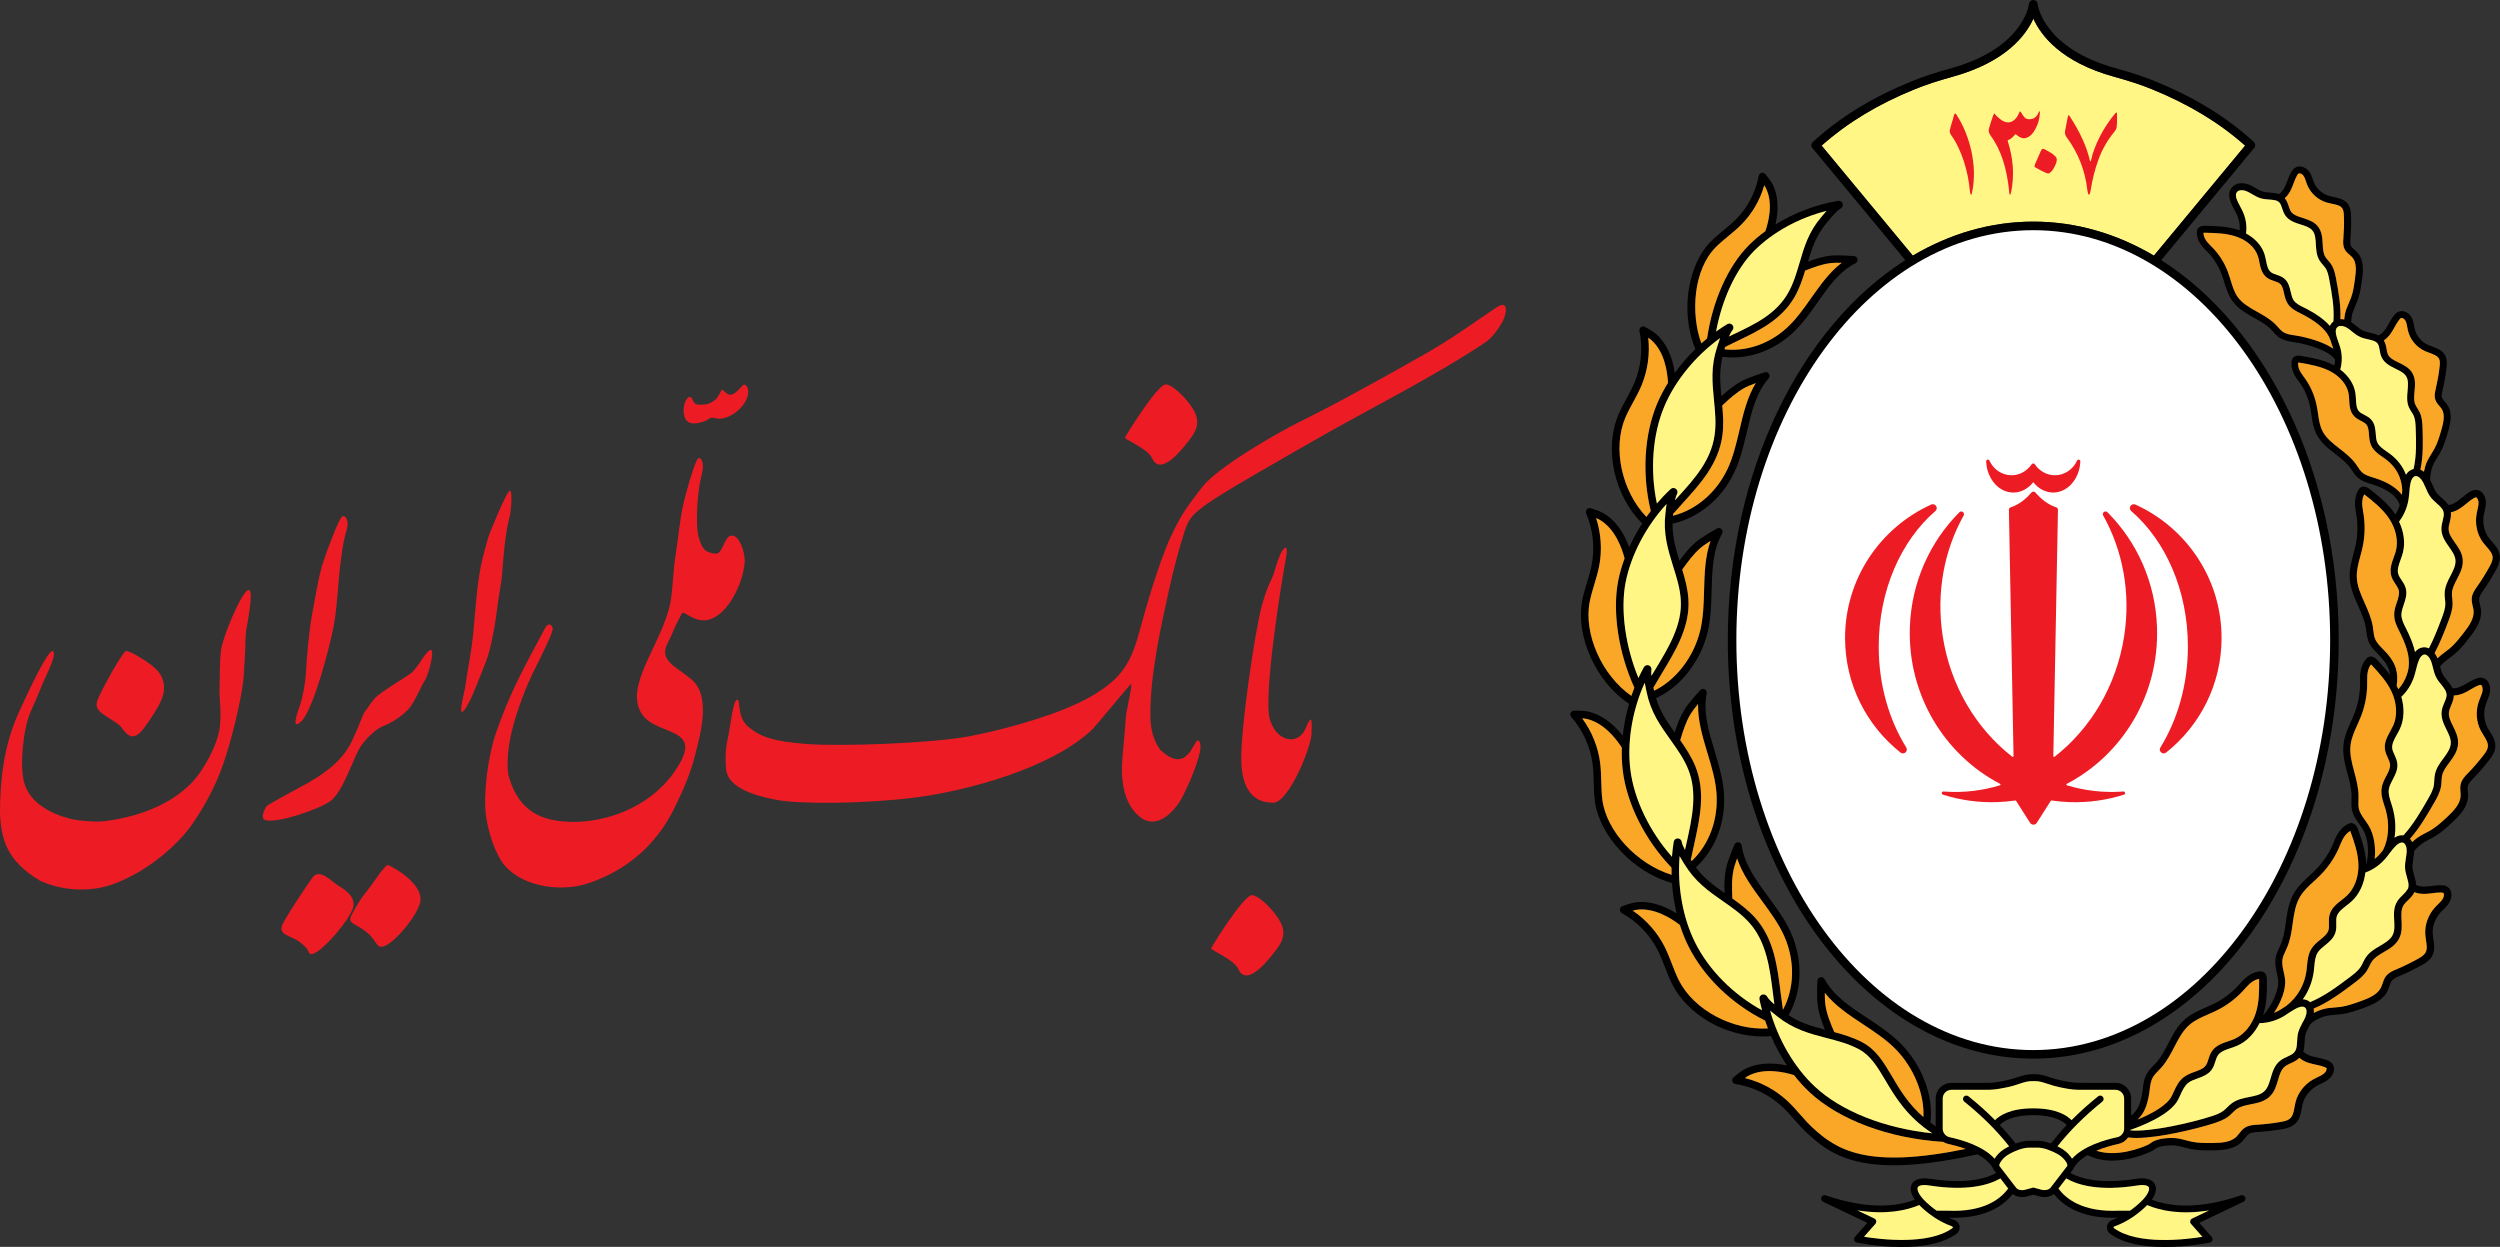 <?xml version="1.0" encoding="utf-8"?>
<!-- Generator: Adobe Illustrator 25.3.1, SVG Export Plug-In . SVG Version: 6.00 Build 0)  -->
<svg version="1.1" id="Layer_1" xmlns="http://www.w3.org/2000/svg" xmlns:xlink="http://www.w3.org/1999/xlink" x="0px" y="0px"
	 viewBox="0 0 4321.4 2155.3" style="enable-background:new 0 0 4321.4 2155.3;" xml:space="preserve">
<rect x="0" y="0" width="4321.4" height="2155.3" fill="#333333" stroke="none"/>
<style type="text/css">
	.st0{fill:#FFFFFF;}
	.st1{fill:#FFF685;}
	.st2{fill:#ED1C24;}
	.st3{fill:#FAA627;}
</style>
<ellipse class="st0" cx="3514.7" cy="1107" rx="521.3" ry="715.3"/>
<path class="st1" d="M3309.4,154.4c19.1-7.8,39.8-14.6,65.2-21.6c92.7-25.4,127.4-72.1,140.2-100.6c12.8,28.5,47.4,75.2,140.2,100.6
	c25.4,7,46.1,13.8,65.2,21.6c63.6,25.9,116.3,57.8,160.7,97.3l-157.5,190c-0.1,0.1-0.1,0.2-0.1,0.2c-64-37.8-134.5-58.8-208.5-58.8
	c-74,0-144.4,21-208.4,58.8c0-0.1-0.1-0.1-0.1-0.2l-157.5-190C3193.1,212.2,3245.7,180.3,3309.4,154.4"/>
<path class="st2" d="M3295,1292c4,6.4-4,13.6-9.9,8.8c-58.4-46.3-95.8-117.9-95.8-198.1c0-102.5,61.1-190.8,148.9-230.5
	c7.1-3.2,13.1,6.2,7.2,11.2c-59.1,51-97.9,136.8-97.9,234.1C3247.4,1183.3,3265.2,1243.9,3295,1292 M3781.9,1117.5
	c0-97.3-38.8-183.1-97.9-234.1c-5.9-5.1,0.1-14.4,7.2-11.2c87.8,39.7,148.9,128,148.9,230.5c0,80.3-37.4,151.8-95.8,198.1
	c-5.9,4.7-13.9-2.4-9.9-8.8C3764.1,1243.9,3781.9,1183.3,3781.9,1117.5 M3514.6,833.5c-8.6,11-20.8,17.9-34.4,17.9
	c-9.1,0-18-3.2-25.2-8.8c-7.7-5.8-13.5-14-17.1-22.9c-2.9-7-4.4-14.6-4.7-22.2c-0.1-3.2,4.3-4.2,5.6-1.3c7,15,21.5,25.3,38.3,25.3
	c14.3,0,26.9-7.5,34.7-18.9c0.7-1,1.7-1.5,2.8-1.5c1.1,0,2.1,0.5,2.8,1.5c7.8,11.5,20.4,18.9,34.7,18.9c16.8,0,31.3-10.3,38.3-25.3
	c1.4-2.9,5.7-1.9,5.6,1.3c-0.3,7.6-1.8,15.2-4.7,22.2c-3.6,8.9-9.4,17-17.1,22.9c-7.2,5.5-16.1,8.8-25.2,8.8
	C3535.4,851.3,3523.2,844.4,3514.6,833.5 M3671.4,1373.6c-29.9,9.5-61.8,14.1-94.8,12.9c-10.2-0.4-20.4-1.3-30.3-2.8
	c-0.5-0.1-1.1,0.2-1.4,0.6l-24.2,38c-1.4,2.1-3.6,3.2-5.8,3.2c-2.2,0-4.5-1.1-5.8-3.2l-24.2-38c-0.3-0.5-0.8-0.7-1.4-0.6
	c-9.9,1.4-20,2.4-30.3,2.8c-33,1.2-65-3.4-94.8-12.9c-3.2-1-2.2-5.8,1.1-5.5c1.3,0.1,2.4,0.2,3.4,0.3c32.3,2.1,64-1.8,94.1-10.9
	c1.2-0.4,1.3-2,0.2-2.6c-95.9-50-160-153.7-155.9-271.1c2.8-77.9,35.1-147.7,85.6-198.3c3.8-3.9,10,0.9,7.4,5.6
	c-33.4,59.6-47.8,132.5-36.3,208.1c13.3,86.9,58.4,160.6,120.2,208.8c0.9,0.7,2.3,0,2.3-1.1l-8-425.5c0-2.1,1.3-3.9,3.2-4.5
	c14.7-4.8,26.4-14.6,35.7-25.5c0.9-1.1,2.2-1.6,3.5-1.6c1.3,0,2.6,0.5,3.5,1.6c9.4,10.8,21.1,20.7,35.7,25.5c2,0.6,3.3,2.5,3.2,4.5
	l-8,425.5c0,1.2,1.3,1.9,2.3,1.1c61.8-48.3,106.9-122,120.2-208.8c11.6-75.6-2.9-148.5-36.3-208.1c-2.7-4.7,3.5-9.5,7.4-5.6
	c50.5,50.6,82.8,120.3,85.6,198.3c4.2,117.4-59.9,221.1-155.9,271.1c-1.1,0.6-1,2.2,0.2,2.6c30.1,9,61.8,13,94.1,10.9
	c0.9-0.1,2.1-0.2,3.4-0.3C3673.6,1367.8,3674.6,1372.6,3671.4,1373.6"/>
<path class="st2" d="M3409.4,329.7c-0.7,4.9-1.5,7.2-2.3,6.9c-0.9-0.3-1.6-2.6-2.1-7.2c-0.7-8-1.9-16.2-3.6-24.7
	c-1.7-8.5-4-16.9-6.6-25.3c-2.7-8.3-5.9-16.5-9.6-24.4c-3.7-7.9-8-15.2-12.9-22c-2.3-3.3-2.7-6.8-1.3-10.4c0.9-3.8,1.9-7.6,3.1-11.2
	c1.2-3.6,2.3-7.4,3.1-11.2c0.7-2.3,1.4-3.6,2.1-4c0.7-0.4,1.6,0.4,2.9,2.5c5.7,8.9,10.8,18.6,15.1,29.2c4.3,10.6,7.8,21.6,10.3,33.1
	c2.5,11.5,4,23.1,4.4,34.8C3412.3,307.4,3411.5,318.7,3409.4,329.7"/>
<path class="st2" d="M3515.2,228.1c-3.5,5.2-7.7,8.6-12.8,10.3c-5,1.6-10.4,0-16.2-4.8c-1.4-1.4-2.2-2-2.3-1.7
	c-0.2,0.3-1,1.2-2.6,2.7c-3.1,3.6-6.3,6.1-9.6,7.3c-0.9,0.4-1.3,0.6-1.4,0.7c-0.1,0.1,0,0.7,0.4,2c4.5,14.1,7.3,28.3,8.5,42.7
	c1.1,14.4,0.2,29.1-2.7,44c-0.9,4-1.6,5.8-2.2,5.5c-0.6-0.3-1.1-2.4-1.4-6.2c-1.9-20-5.5-37.9-10.7-53.8
	c-5.2-15.9-12.5-30.4-21.9-43.4c-2.4-3.5-3.2-7-2.4-10.7c1-3.6,2.2-7.4,3.4-11.3c1.2-3.9,2.6-8,4.2-12.4c0.5-1.4,1-2.3,1.3-2.7
	c0.3-0.4,1,0,1.8,1.4c2.6,3.1,5.9,6.1,9.8,9c3.9,2.9,7.9,4.5,11.9,4.8c2.3,0.2,4.4-0.2,6.4-1c2-0.9,3.9-2.1,5.6-3.6
	c1.7-1.6,3.2-3.3,4.4-5.2c1.2-1.9,2.3-3.9,3.1-6c0.9-2.4,1.6-3.4,2.2-3c0.6,0.4,1.4,1.4,2.5,3c1.6,3,3.3,5.4,5.2,7.4
	c1.9,2,4.7,3,8.3,3c7.1,0,12.2-3.6,15.4-10.7c0.7-1.9,1.3-2.9,2-3c0.6-0.1,0.8,1,0.7,3.3c-0.4,5.6-1.4,11.2-3.3,17.1
	C3520.8,218.4,3518.3,223.6,3515.2,228.1"/>
<path class="st2" d="M3554.2,282c-1.7,4.5-3.8,8.6-6.3,12.2c-3,3.6-5.3,5.5-7.2,5.6c-1.8,0.1-4.5-0.8-7.9-2.7
	c-2.6-1.2-5-2.4-7.2-3.6c-2.2-1.2-4.3-2.4-6.4-3.6c-1.7-1-2.6-1.8-2.6-2.3c0-0.5,0.3-1.7,1-3.6c1.7-3.8,3.4-7.7,5.1-11.6
	c1.6-3.9,3.3-7.8,5.1-11.6c1-2.3,2-3.5,3-3.6c1-0.2,2.4,0.3,4.3,1.3c2.9,1.6,6,3.3,9.1,5.1c3.1,1.8,5.9,3.9,8.3,6.4
	c1.9,1.9,2.8,3.8,2.7,5.7C3555.3,277.4,3554.9,279.6,3554.2,282"/>
<path class="st2" d="M3659.2,213.5c0,2.8-0.2,5.3-0.7,7.4c-0.4,2.2-1.5,4.3-3.3,6.4c-12.2,14.8-21.4,30.7-27.6,47.8
	c-6.3,17.1-10.9,35.1-13.8,54.1c-0.9,5-1.9,7.5-3,7.3c-1.1-0.2-2-2.8-2.7-7.8c-3.6-33.5-15.6-64.1-35.9-91.7
	c-1.4-2.1-2.3-3.9-2.6-5.6c-0.4-1.6-0.3-3.8,0.3-6.4c0.5-3.3,1.2-6.9,2-10.7c0.8-3.8,1.6-8.1,2.5-12.8c0.5-2.8,1.6-3,3.1-0.8
	c18.1,27.8,29.7,53.3,34.9,76.6c0.7,2.1,1.4,2.1,2.1,0c1.4-6.8,3.4-13.7,6.1-20.7c2.7-7,5.8-14,9.4-21c3.6-7,7.5-13.7,11.9-20.3
	c4.3-6.6,8.9-12.7,13.5-18.2c1.7-2.1,2.8-3,3.3-2.7c0.4,0.3,0.7,1.5,0.7,3.8V213.5z"/>
<path d="M4281.3,1014.7c-3.7,5.3-7.9,11.3-8.7,19c-0.5,5.2,0.7,10.1,1.7,14.4c0.5,2.2,1.1,4.3,1.3,6.3c1.9,13.9-7.6,27.5-16.7,39.1
	c-7.5,9.6-15.2,19.6-24.2,27.2c-2.6,2.2-5.4,4.2-8.3,6.4c-4.4,3.3-8.9,6.7-13.1,10.8c-1.4-3.4-3-6.4-5-8.9
	c9.8-18.4,17.6-38.8,23.9-55.4c3.4-9.1,7.3-19.4,7.2-30.5c0-3-0.3-5.9-0.6-8.7c-0.3-3.1-0.7-6-0.5-8.8c0.3-8.4,4.4-16.3,8.8-24.7
	c5.4-10.5,11.1-21.3,9.8-34.1c-1.1-11.5-7.3-20.3-13.4-28.8c-5.6-8-11-15.5-10.9-24.2c0-3.5,0.9-7.1,1.9-11c1.4-5.5,2.7-11.2,2-17.3
	c6.2-1,11.9-4.1,17-7.5c3.6-2.4,7-5.2,10.3-7.9c4.1-3.4,8-6.5,12.2-9c0.6-0.4,2.5-1.5,3.7-1.5h0c1.7,0,4.5,4,4.6,9
	c0.1,4.1-0.9,8.3-1.9,12.8c-0.6,2.4-1.1,4.7-1.5,7.1c-3,17.3,1.1,35.7,11.2,49.1c1.9,2.5,4,4.9,6,7.2c5.6,6.4,10.4,11.9,10.6,18.9
	c0.1,5.1-2.5,10.4-5.3,15.5C4296.8,991.3,4289.4,1003.2,4281.3,1014.7 M4229,1201.5c0,4.1-1.8,8.4-3.8,12.9
	c-1.8,4.2-3.6,8.5-4.5,13.4c-2.1,12.6,3.1,23.1,8.1,33.3c4.1,8.2,7.9,16,7.4,24.2c-0.6,9.1-6.4,17-12.6,25.4
	c-6.2,8.4-12.6,17-14.8,28c-0.7,3.7-0.9,7.2-1.1,10.7c-0.1,2.6-0.3,5.1-0.6,7.4c-1.3,8.7-6,16.8-10.4,24.6
	c-11.9,20.8-25.4,44.1-42.3,62.6c-5.6-0.8-10.7,0.9-15.4,4c2.6-16.2,1.6-33.8-3.2-51.3c-0.8-2.7-1.6-5.4-2.5-8.1
	c-2.8-8.7-5.5-17-4-25.1c1-5.3,3.7-10.5,6.6-16c4.3-8.3,8.8-16.8,8-27c-0.5-6.1-2.9-11.2-5-15.8c-1.8-3.8-3.4-7.4-3.9-11
	c-0.9-7.7,3.4-15.5,8-23.8c2-3.6,4.1-7.3,5.8-11.2c7-15.8,7.5-35.3,2-54.2c10.2-9.6,18-22.1,22.4-36c0.9-2.7,1.6-5.3,2.2-7.9
	c0.1-0.5,0.3-1.1,0.4-1.6c2.9-11.9,6.6-26.7,14.6-27.6c5.1-0.6,9.8,6,12.1,12.3c1.1,3.2,2,6.5,2.8,10.1c1.5,6,3,12.1,6.1,17.8
	c2.4,4.5,5.6,8.4,8.7,12.1C4224.8,1189.7,4229.1,1194.9,4229,1201.5 M4233.3,1229.9c0.6-3.4,2.1-6.9,3.6-10.6
	c2.3-5.3,4.5-10.8,4.7-17.1c6.8-0.1,13.3-2.3,18-4.4c4-1.8,7.7-4,11.4-6.2c4.6-2.7,8.9-5.2,13.4-6.9c0.7-0.3,2.8-1,3.9-0.9
	c1.7,0.3,3.8,4.7,3.1,9.6c-0.5,4-2.2,8.1-3.9,12.3c-0.9,2.2-1.8,4.5-2.6,6.8c-5.8,16.6-4.5,35.4,3.3,50.3c1.5,2.8,3.2,5.5,4.8,8.1
	c4.5,7.2,8.4,13.4,7.5,20.3c-0.7,5.1-4.2,9.9-7.6,14.4c-8.5,11.1-17.7,21.7-27.5,31.7c-4.5,4.6-9.6,9.9-11.6,17.4
	c-1.4,5.1-0.9,10.1-0.6,14.5c0.2,2.3,0.4,4.4,0.3,6.4c-0.4,14-11.9,25.9-22.6,36c-8.9,8.3-18.2,16.9-28.2,23c-3,1.8-6,3.3-9.2,5
	c-5.7,3-11.6,6-17.1,10.3c-2.1,1.6-4.3,3.6-6.6,5.8c-1-2.2-2.3-4.1-3.8-5.8c17-19.2,30.6-42.9,41.8-62.4c4.8-8.4,10.3-18,12-29
	c0.5-3,0.6-5.9,0.7-8.7c0.2-3.1,0.3-6.1,0.9-8.8c1.6-8.2,7-15.4,12.6-23c7-9.5,14.3-19.3,15.1-32.1c0.7-11.5-4-21.2-8.6-30.6
	C4235.9,1246.8,4231.8,1238.5,4233.3,1229.9 M4191.6,1545.1c4.4-0.1,8.7-0.7,12.9-1.2c5.3-0.7,10.2-1.3,15.1-1.1
	c0.7,0,3,0.1,3.9,0.7c1.5,0.9,1.6,5.8-0.9,10c-2.1,3.5-5.2,6.6-8.5,9.8c-1.7,1.7-3.5,3.4-5.1,5.2c-11.8,13-18.1,30.8-16.7,47.6
	c0.3,3.2,0.8,6.3,1.2,9.3c1.3,8.4,2.5,15.6-1.1,21.6c-2.6,4.4-7.7,7.5-12.7,10.3c-12.2,6.8-24.8,12.9-37.7,18.4
	c-5.9,2.5-12.7,5.3-17.5,11.4c-3.3,4.1-4.8,8.9-6.2,13.1c-0.7,2.1-1.4,4.2-2.2,6c-5.8,12.8-21.1,19.2-35,24.2
	c-11.5,4.1-23.3,8.4-35,10.1c-3.4,0.5-6.8,0.7-10.4,1c-6.4,0.5-13.1,1-19.8,2.8c-3.4,0.9-9.7,3.1-16.2,6.5c0.2-2.6,0-5.1-0.5-7.4
	c25.7-10.7,49.1-28.3,70-44.1c7.7-5.8,16.5-12.5,22.4-21.9c1.6-2.6,2.9-5.2,4.1-7.7c1.4-2.8,2.7-5.4,4.3-7.8
	c4.7-6.9,12.4-11.4,20.6-16.2c10.2-6,20.7-12.1,26.5-23.6c5.2-10.3,4.6-21.1,4.1-31.5c-0.5-9.8-1-19,3.7-26.3
	c1.9-2.9,4.6-5.5,7.5-8.3c4.2-4,8.4-8.1,11.1-13.9C4178.5,1544.3,4184.7,1545.3,4191.6,1545.1 M3990.8,1837.3
	c4.2,1.3,8.4,2.2,12.6,3.1c5.2,1.1,10.1,2.2,14.6,4c0.7,0.3,2.7,1.1,3.4,2c1.1,1.4-0.4,6-4.1,9.2c-3.1,2.6-7.1,4.5-11.2,6.5
	c-2.2,1-4.4,2.1-6.5,3.2c-15.5,8.4-27.2,23.1-31.5,39.4c-0.8,3.1-1.4,6.2-1.9,9.2c-1.5,8.3-2.8,15.5-8.2,20
	c-3.9,3.3-9.7,4.5-15.4,5.5c-13.7,2.4-27.7,4-41.7,4.9c-6.4,0.4-13.7,0.8-20.3,5c-4.4,2.8-7.5,6.8-10.2,10.3
	c-1.4,1.8-2.7,3.5-4.1,4.9c-9.7,10.1-26.3,11.1-41,11.3c-12.2,0.1-24.8,0.3-36.4-2.1c-3.4-0.7-6.7-1.6-10.2-2.5
	c-6.2-1.7-12.6-3.4-19.6-3.9c-7.4-0.6-29.2-0.2-40.4,7.8c-2.3,1.7-4.4,3.1-6.5,4.1c-12.7,5.7-53.4,21.5-88.7,10
	c13.7-5.8,27.9-9.5,38.4-11.8c6.9-1.5,12.7-5.6,16.5-11.2c4.3,0.6,9,0.9,14.2,0.9c40.6,0,105-16.1,131.8-24.6
	c9.2-3,19.7-6.3,28.4-13.3c2.3-1.9,4.4-3.9,6.4-5.9c2.2-2.2,4.3-4.3,6.6-5.9c6.8-4.9,15.5-6.6,24.8-8.5c11.6-2.3,23.5-4.6,32.8-13.5
	c8.3-8,11.3-18.4,14.2-28.4c2.7-9.4,5.3-18.2,12.1-23.6c2.7-2.1,6.2-3.7,9.8-5.4c5.2-2.4,10.6-4.9,15-9.5
	C3978.7,1832.2,3984.2,1835.2,3990.8,1837.3 M3581.6,2002.9c-0.7-1.1-1.4-2.3-2.3-3.5c-4.6-6.3-10.6-11.4-18-15.4
	c-1.5-0.8-3.1-1.6-4.8-2.5c20.9-26.7,46.9-52.6,77.6-77.3c2.6-2.1,3-5.8,0.9-8.3c-2.1-2.6-5.8-3-8.3-0.9
	c-16.6,13.4-32,27.1-45.9,41.2c-7.3-7.6-25.6-20.4-66.1-20.4c-40.5,0-58.8,12.8-66.1,20.4c-13.9-14.1-29.2-27.8-45.9-41.2
	c-2.6-2.1-6.3-1.6-8.3,0.9c-2.1,2.6-1.6,6.3,0.9,8.3c30.7,24.7,56.7,50.6,77.6,77.3c-1.7,0.8-3.3,1.7-4.8,2.5
	c-7.4,4-13.5,9.2-18,15.4c-0.9,1.2-1.6,2.4-2.3,3.5c-19.5-21.8-56.1-32.5-77.8-37.2c-6.9-1.5-11.9-7.7-11.9-14.8v-51.9
	c0-8.4,6.8-15.2,15.2-15.2h57.5c12.7,0,17.4,0,38.7-4.4c8.5-1.7,15.1-3.9,20.9-5.9c8.5-2.8,15.2-5.1,24.7-4.7
	c9.1-0.4,15.7,1.9,24.3,4.7c5.8,1.9,12.4,4.1,20.9,5.9c21.2,4.4,26,4.4,38.7,4.4h57.5c8.4,0,15.2,6.8,15.2,15.2v51.9
	c0,7.1-5,13.3-11.9,14.8C3637.7,1970.4,3601.1,1981.1,3581.6,2002.9 M3694.4,2049.2c12.4-2,18.4,0.2,19.9,3
	c1.7,3.1-0.3,10.5-8.9,20.1c-0.1,0.2-8.8,10.1-23.6,20.4l-19.1,0c-63.2,2.9-92-21-104.5-38.3l13.4-17.4
	C3592.6,2049.1,3630,2059.3,3694.4,2049.2 M3686.7,2103.7c12.2-8.2,20.7-16.4,24.8-20.6c23.1,9.8,58,17,107,9.2l-29.3,14
	c-1.7,0.8-2.9,2.3-3.3,4.2c-0.4,1.8,0.1,3.7,1.4,5.1l19.7,22.3c-29,4.7-112.1,14.8-152.9-15c-0.2-0.1-0.7-0.5-0.6-1.4
	c0.1-0.3,0.3-1.2,1.3-1.5c11.7-4.1,21.9-9.7,30.4-15.3 M3520.1,1971.9h-10.7c-8.3-0.4-17.2,1.8-25.3,4.8
	c-8.3-10.8-17.4-21.5-27.4-32c4.8-5.2,19.8-17.1,57.9-17.1c37.9,0,53.1,11.9,57.9,17.1c-9.9,10.5-19,21.2-27.3,31.9
	C3537.1,1973.6,3528.3,1971.5,3520.1,1971.9 M3528.8,2056.5l-14.1-3.8l-14.1,3.8c-6.2,1.7-12.7,0.3-15.5-3.3l-28.8-37.5
	c-1.1-1.4,0.2-5,3.3-9.2c3.5-4.8,8.2-8.8,14.1-12c7.5-4.1,21.7-10.7,33.7-10.7c0.5,0,1.1,0,1.6,0l0.2,0l11.3,0
	c12.4-0.6,27.4,6.4,35.3,10.6c5.8,3.1,10.6,7.2,14.1,12c3.1,4.2,4.3,7.8,3.3,9.2l-28.8,37.5
	C3541.4,2056.7,3534.9,2058.2,3528.8,2056.5 M3366.4,2092.7h-18.8c-14.8-10.3-23.5-20.3-23.7-20.5c-8.5-9.5-10.5-16.9-8.8-20
	c1.5-2.8,7.5-5,19.9-3c64.3,10,101.7-0.2,122.8-12.2l13.4,17.4C3458.7,2071.7,3429.9,2095.7,3366.4,2092.7 M3375.6,2121.4
	c0.1,0.9-0.4,1.3-0.6,1.4c-40.8,29.8-123.9,19.7-152.9,15l19.7-22.3c1.2-1.4,1.7-3.3,1.4-5.1c-0.4-1.8-1.6-3.4-3.3-4.2l-29.3-14
	c49,7.8,83.9,0.5,107-9.2c4.1,4.3,12.7,12.5,24.8,20.6v0.9h1.3c8.5,5.6,18.7,11.1,30.4,15.3
	C3375.3,2120.2,3375.5,2121.1,3375.6,2121.4 M3132.8,1948.9c-7.4-6.9-14.3-14.8-21.1-22.4c-6.9-7.9-14.1-16.1-22.1-23.5
	c-20.5-19.1-46.2-32.9-73.5-39.5c1.8-1.3,3.4-2.4,4.7-3.2c27.6-15.5,63.8-7.1,80.3-1.9c8.4,10.8,17.4,20.8,27,29.7
	c51.2,47.8,137.4,79.9,230.7,85.7c2.6,1.6,5.4,2.8,8.5,3.5c8.5,1.8,19.4,4.6,30.5,8.7C3227.7,2020.9,3175.2,1988.4,3132.8,1948.9
	 M2902.1,1694.7c-4.6-9.1-8.3-18.8-12-28.3c-3.8-9.8-7.7-20-12.6-29.7c-12.6-25-31.9-46.8-55.2-62.6c2.1-0.6,4.1-1.1,5.5-1.3
	c31.2-5,62.3,15.5,75.9,26c4.2,13,9.2,25.6,15,37.2c26.5,52.8,74.8,99.5,132.4,128.2c1.5,4.5,3.1,9,4.8,13.5
	C2994.6,1781.4,2927.8,1745.7,2902.1,1694.7 M2769.7,1382c-1.3-10.1-1.5-20.6-1.8-30.7c-0.3-10.5-0.6-21.4-1.9-32.2
	c-3.5-27.8-14.4-54.8-31.1-77.4c2.2,0.1,4.2,0.3,5.7,0.6c31.1,5.8,53.5,35.5,62.8,50c-0.5,13.7,0.1,27.1,1.7,40.1
	c7.2,57.5,38.7,120,84.2,167.3c-0.1,4.2,0,8.3,0.1,12.5C2829.5,1493.6,2776.6,1436.8,2769.7,1382 M2748,1039.7c2-10,5-20,7.9-29.7
	c3-10.1,6.2-20.5,8.3-31.2c5.4-27.5,3.5-56.6-5.2-83.3c2,0.8,3.9,1.6,5.2,2.4c27.7,15.3,39.7,50.5,44,67.2
	c-4.7,12.9-8.5,25.8-11,38.6c-10.5,53.2,0.5,125.1,28,184.9c-1.8,4.7-3.6,9.4-5.2,14.2C2769,1167.5,2736.9,1095.7,2748,1039.7
	 M2809.2,722.7c3.9-9.4,8.9-18.6,13.8-27.5c5-9.2,10.2-18.8,14.4-28.8c10.8-25.9,14.8-54.7,11.7-82.6c1.8,1.2,3.5,2.4,4.6,3.4
	c24.1,20.5,28.7,57.4,29.5,74.6c-7.2,11.6-13.5,23.6-18.6,35.6c-22.5,53.5-26.6,122.9-11.1,185.9c-2.6,3.4-5.1,6.8-7.6,10.3
	C2803.4,849.2,2787.2,775.3,2809.2,722.7 M2973.3,584.3c-1.4,4-2.8,8.2-4.1,12.4c-0.5,1.5-0.9,2.9-1.3,4
	c-4.9,14.9-7.6,30.8-7.8,47.3c-0.2,14.7,1.2,29.4,2.6,43.6c2,20.6,3.9,40,1.2,59.8c-6.1,44.4-34.2,75.5-64.1,108.4
	c-1.5,1.6-3,3.3-4.5,5c0.9-4.3,2.1-8.2,3.5-10.9c1.7-3,0.9-6.8-1.9-8.9c-2.8-2.1-6.6-2-9.1,0.4c-8.4,7.8-16.3,16.1-23.8,24.9
	c-12.1-57.5-7.5-119.4,12.8-167.6C2895.6,658,2930.8,615.1,2973.3,584.3 M2965.8,427.3c6.7-6.8,14.4-13.1,21.7-19.2
	c7.7-6.3,15.6-12.9,22.8-20.2c18.5-18.6,32.1-42.2,39.3-67.5c1,1.5,1.8,2.8,2.4,3.9c13.7,26.3,4.9,60-0.5,75.3
	c-10.4,7.6-20.1,15.8-28.8,24.6c-35.7,36-62.5,95.9-71.9,160.8c-3.4,2.8-6.7,5.6-9.9,8.5C2922.1,542.1,2927,466.3,2965.8,427.3
	 M3149.9,373.1c-1,1.2-1.8,2.2-2.5,3.1c-9.6,11.3-17.5,24.3-23.6,38.7c-5.4,12.8-9.3,26.1-13.1,39.1c-5.5,18.7-10.7,36.4-20,52.6
	c-20.7,36.2-56,53.1-93.4,70.9c-2.9,1.4-5.8,2.8-8.7,4.2c1.9-4.4,3.9-8.3,6-10.8c2.3-2.6,2.3-6.5,0-9.1c-2.2-2.7-6-3.3-9-1.5
	c-6.6,4-13,8.3-19.3,12.8c10.6-56.8,34.6-108.1,65.9-139.6c31.8-32,77.3-56.9,125-68.9C3154.7,367.4,3152.3,370.3,3149.9,373.1
	 M3164.9,454.7c4.9-0.6,11.9-0.6,18.6-0.4c-21.2,16.1-37.1,38.7-52.6,60.6c-12.8,18.1-26,36.9-41.9,51.5
	c-30.7,28.1-70.4,41.7-108.2,37.4c0.3-0.9,0.6-2,1-3.1c0.1-0.3,0.2-0.7,0.3-1c6.9-3.5,14-6.9,20.8-10.2c37.6-18,76.4-36.6,99.2-76.3
	c8.3-14.5,13.6-30.1,18.2-45.5C3135.4,461.9,3149.5,456.5,3164.9,454.7 M3015.7,670.4c4.8-2.6,12.2-5.6,19.2-8.2
	c-14.8,24.4-21.6,53.2-28.1,81.3c-5.4,22.9-10.9,46.6-20.7,67.3c-19.4,40.8-54.2,70.5-94.2,80.7c0.1-0.6,0.1-1.1,0.1-1.7
	c0.1-0.5,0.1-1,0.2-1.6c5.7-6.6,11.7-13.3,17.6-19.7c29.9-32.9,60.7-67,67.4-115.5c2.4-17.6,1.4-35-0.2-52.1l0.1-0.1
	C2989.5,689.3,3001.2,678.4,3015.7,670.4 M2905.3,1036.6c2.9,43.3-20.9,82.6-44,120.6c-2.2,3.6-4.4,7.4-6.6,11.1
	c-0.4-3.9-0.5-7.6,0-10.3c0.6-3.4-1.3-6.7-4.5-7.9c-3.3-1.2-6.9,0.2-8.6,3.2c-3.3,6.1-6.4,12.3-9.4,18.6
	c-22.7-55-31.4-118.3-22.1-165.6c9.4-47.4,35.3-96.5,70.7-135.2c-0.6,4.2-1.1,8.6-1.5,12.9c-0.2,1.6-0.3,3-0.5,4.2
	c-1.8,15.6-1.2,31.7,1.9,47.9c2.7,14.4,7.1,28.5,11.3,42.2C2898.2,998.1,2904,1016.7,2905.3,1036.6 M2939.7,946.9
	c4.2-3.6,10.8-7.9,17.1-11.9c-9.6,26.9-10.4,56.5-11.2,85.3c-0.6,23.5-1.3,47.8-6.8,70.1c-11.2,45.7-42.1,85.5-79.6,103.5
	c-0.2-1.1-0.5-2.4-0.8-3.9c-0.1-0.5-0.2-1.1-0.3-1.6c4.6-8,9.4-16,14.5-24.5c24.1-39.8,49-80.9,45.9-128.4
	c-1.2-17.7-5.7-34.6-10.7-51l0.1-0.1C2917.8,970.7,2927.1,957.7,2939.7,946.9 M2887.2,1278.4c12,16.8,23.4,32.7,30.9,51.2
	c16.6,40.8,6.7,85.1-2.9,128c-0.9,3.8-1.7,7.7-2.6,11.6c-2.7-5.1-4.9-10.2-5.6-14c-0.5-3.4-3.4-6-6.9-6c-3.6-0.1-6.4,2.5-7,5.9
	c-1.4,8.5-2.4,17.2-3,25.9c-38.9-44-65.5-99.3-71.9-150.3c-5.6-45.1,2.2-96.3,21-142.1l0.3-0.1c0-0.1-0.1-0.2-0.1-0.2
	c1.1-2.7,2.3-5.4,3.5-8.1c0.8,4.2,1.7,8.5,2.6,12.8c0.3,1.5,0.6,2.9,0.9,4.1c3.1,15.3,8.8,30.4,16.8,44.9
	C2870.4,1254.8,2878.9,1266.8,2887.2,1278.4 M2922.6,1233.7c2.9-4.7,7.8-10.9,12.6-16.7c-0.7,28.5,7.9,56.9,16.2,84.5
	c6.8,22.5,13.8,45.8,15.6,68.7c3.6,45.8-12.4,89.4-42.8,118.2c-0.1-0.2-0.2-0.4-0.4-0.5c-0.3-0.5-0.7-1.1-1.1-1.8
	c1.7-8.5,3.6-17.1,5.5-25.6c10-44.9,20.4-91.3,2.3-135.9c-6.7-16.4-16.3-31.1-26.1-45.1l0-0.1
	C2909.3,1263.1,2914,1247.8,2922.6,1233.7 M2943.3,1531.4c11,9.7,23.1,18.2,34.8,26.3c17,11.8,33,23,46.2,37.9
	c29.4,33.1,35.1,78.9,40.6,123.3c0.7,5.6,1.4,11.4,2.2,17.1c-5.3-4.5-10.4-9.5-12.7-13.6c-1.7-3-5.3-4.3-8.6-3.1
	c-3.3,1.2-5.1,4.6-4.5,7.9c1.2,6.4,2.8,12.8,4.5,19.2c-50.1-27.7-91.7-69.5-115.3-116.4c-21.7-43.1-31.4-97.8-27.1-150.1
	c2.1,3.7,4.4,7.5,6.7,11.2c0.8,1.3,1.6,2.6,2.2,3.6C2920.5,1508.1,2930.9,1520.5,2943.3,1531.4 M2996.5,1503.7
	c1.1-5.4,3.7-12.9,6.2-19.9c8.9,27.1,26.5,51,43.5,74.2c13.9,19,28.3,38.6,37.7,59.5c19.1,42.8,18.3,90.4-2,128.1
	c-1.4-9.2-2.6-18.5-3.8-28.4c-5.8-46.3-11.7-94.3-43.9-130.4c-11.8-13.2-25.7-23.8-39.7-33.7l0-0.1
	C2993.8,1536,2993.1,1519.9,2996.5,1503.7 M3156.6,1794.1c20,5.2,38.9,10.1,56.5,19.5c20.5,10.9,32.2,30.8,45.9,53.8
	c16.7,28.2,37.3,63,81.1,91.6c-82.6-8.6-157.4-38.1-202.9-80.6c-35.3-32.9-63.3-80.9-77.5-131.4c3.3,2.8,6.7,5.5,10.2,8.1
	c1.2,1,2.4,1.8,3.3,2.6c12.2,9.8,26.3,17.7,41.7,23.7C3128.5,1786.8,3142.8,1790.5,3156.6,1794.1 M3220.7,1770.7
	c19.6,13,39.9,26.3,56,42.8c31.7,32.4,50,78,48,117.4c-26.2-22.7-40.9-47.6-54.2-70.2c-14.7-24.8-27.3-46.1-51-58.8
	c-15.6-8.3-32.4-13.4-48.9-17.9l-0.1-0.2c-6.6-15.7-12.8-30.5-15.2-46.8c-0.8-5.4-1-13.4-1-20.8
	C3171.9,1738.5,3196.6,1754.8,3220.7,1770.7 M3765.2,1900.5c1.3-2.5,2.4-5.1,3.6-7.7c3.8-8.4,7.4-16.2,13.9-21.2
	c4.3-3.3,9.8-5.3,15.7-7.4c8.8-3.2,17.8-6.4,24.1-14.5c3.7-4.8,5.4-10.3,6.9-15.1c1.3-4,2.4-7.8,4.6-10.7c4.5-6.4,13-9.2,21.9-12.2
	c3.9-1.3,7.9-2.7,11.8-4.4c15.8-7,29.3-21,38-38.7c15.5-0.2,31.2-5,44.7-13.8c1.4-0.9,2.9-1.9,4.5-3c1.5-1,3-2,4.6-3l0,0.1
	c0.1-0.1,0.3-0.2,0.4-0.3c9.1-5.8,18.9-11.2,24.3-7.2c4.1,3,3.2,11,0.6,17.2c-0.8,2-1.9,4-3,6.1c-1,1.5-1.9,3-2.5,4.6l0,0
	c-2.7,5-5.4,10.2-6.8,15.9c-1.3,5-1.5,10-1.8,14.8c-0.3,5.8-0.6,11-2.5,15.3c0,0-2.2,3.6-2.7,4.1c-2.8,3-7,4.9-11.5,7
	c-4.2,1.9-8.5,3.9-12.4,6.9c-10,7.9-13.3,19.1-16.5,30c-2.6,8.8-5,17.2-10.9,22.8c-6.6,6.3-16.2,8.2-26.5,10.2
	c-10.2,2-20.8,4.1-29.8,10.7c-3,2.2-5.6,4.7-8,7.1c-1.8,1.8-3.6,3.6-5.5,5.1c-6.8,5.5-15.7,8.4-24.3,11.1
	c-31.8,10.2-102.7,26.8-137.6,23.6c0-0.3,0.1-0.6,0.1-0.9C3699.8,1947.2,3751.4,1927.7,3765.2,1900.5 M3714.1,1895.6
	c0.8-3.9,1.3-7.8,1.7-11.5c1-8.3,2-16.1,6-22.7c2.3-3.7,5.6-7.1,9-10.6c1.6-1.6,3.2-3.3,4.8-5c9.8-10.9,16.4-23.7,22.8-36
	c7.7-14.9,14.9-28.9,27.1-39.1c9-7.6,20-12.3,31.6-17.4c5.2-2.3,10.5-4.6,15.7-7.2c18.3-9.2,34.9-22.2,48.2-37.7
	c8.4-9.8,16.2-15.1,24-16.3c0,0.3,0,0.5,0,0.9c0.1,19.3,0.3,39.3-5.8,58.4c-6.5,20.5-20.2,37.1-36.6,44.4c-3.3,1.5-6.9,2.7-10.7,4
	c-10.5,3.5-21.3,7.2-28.2,16.9c-3.3,4.6-4.9,9.8-6.3,14.3c-1.3,4.2-2.6,8.1-4.9,11.1c-4,5.2-11,7.7-18.4,10.4
	c-6.5,2.3-13.2,4.8-19.1,9.2c-9.1,6.9-13.5,16.6-17.8,26c-1.1,2.4-2.2,4.9-3.4,7.2c-7.8,15.4-33.6,30-58.9,40.3
	C3706.2,1924.6,3710.7,1912.3,3714.1,1895.6 M3949.7,1691.5c-0.5-3.9-1.4-7.7-2.2-11.4c-1.8-8.1-3.5-15.8-1.8-23.4
	c0.9-4.3,2.9-8.5,5-13c1-2.1,2-4.2,2.8-6.3c5.7-13.5,7.7-27.7,9.6-41.5c2.3-16.6,4.6-32.2,12.7-45.9c6-10.2,14.8-18.3,24.1-26.8
	c4.1-3.8,8.4-7.8,12.5-12c14.2-14.7,25.6-32.5,33-51.5c4.7-12,10.3-19.6,17.2-23.3c0.1,0.2,0.2,0.5,0.3,0.8
	c6.5,18.2,13.2,37,13.8,57c0.6,21.5-6.8,41.7-19.9,54c-2.7,2.5-5.6,4.8-8.8,7.3c-8.7,6.8-17.7,13.8-21,25.2
	c-1.6,5.4-1.4,10.8-1.3,15.6c0.1,4.4,0.3,8.5-0.9,12.1c-2.1,6.2-7.8,10.9-13.9,15.8c-5.4,4.4-10.9,8.9-14.9,15
	c-6.3,9.5-7.2,20.2-8.2,30.4c-0.2,2.7-0.5,5.3-0.8,7.9c-3.2,24.5-15.4,45.9-34.4,60.7c-1.6,1-3.1,2.1-4.6,3.1c-1.5,1-2.9,2-4.3,2.9
	c-4.1,2.6-8.5,4.8-13,6.6C3942.7,1732.7,3952.2,1709.7,3949.7,1691.5 M4153.8,1456.6c4.9,1.5,6.7,9.4,6.3,16
	c-0.2,3.3-0.8,6.8-1.3,10.4c-1,6.1-2,12.3-1.4,18.8c0.5,5.1,1.9,9.9,3.2,14.6c1.6,5.6,3.1,10.6,2.7,15.3c0,0-0.4,3.4-1.2,4.8
	c-2.1,3.5-5,7-8.6,10.4c-3.3,3.2-6.7,6.4-9.4,10.6c-6.9,10.7-6.2,22.4-5.6,33.8c0.5,9.2,1,17.8-2.7,25.1
	c-4.1,8.1-12.6,13.1-21.6,18.4c-9,5.2-18.3,10.7-24.6,19.9c-2.1,3.1-3.7,6.3-5.2,9.4c-1.1,2.3-2.2,4.6-3.5,6.6
	c-4.6,7.5-12.1,13.1-19.3,18.5c-20.6,15.6-43.9,33-68.6,43.1c-0.4-0.3-0.7-0.7-1.2-1.1c-3.5-2.6-7.3-3.7-11.2-3.9
	c10-13.9,16.5-30.3,18.9-48c0.4-2.8,0.6-5.6,0.9-8.4c0.8-9.1,1.6-17.8,6.1-24.7c3-4.5,7.5-8.2,12.4-12.1c7.2-5.9,14.7-12,17.9-21.7
	c1.9-5.8,1.7-11.5,1.6-16.5c-0.1-4.2-0.3-8.1,0.8-11.7c2.2-7.5,9.2-13,16.7-18.8c3.3-2.5,6.6-5.2,9.7-8
	c12.6-11.8,20.8-29.5,23.1-49.1c14.5-5.3,27.8-15,37.7-27.8c0.5-0.6,2.9-3.6,3.4-4.5C4137.1,1466.3,4146.2,1454.3,4153.8,1456.6
	 M4094.6,1427.5c-2-3.4-4.3-6.6-6.5-9.7c-4.8-6.8-9.4-13.2-10.9-20.8c-0.8-4.3-0.7-9-0.5-13.9c0.1-2.3,0.2-4.6,0.1-6.9
	c-0.1-14.6-3.8-28.5-7.4-42c-4.3-16.1-8.5-31.4-6.3-47.2c1.6-11.7,6.4-22.6,11.6-34.1c2.3-5.2,4.7-10.5,6.8-15.9
	c7.3-19.1,10.8-40,10.2-60.4c-0.4-12.8,1.8-22.1,6.7-28.2c0.2,0.2,0.4,0.4,0.6,0.6c13.1,14.2,26.7,28.8,35.1,47
	c9,19.6,10.1,41,2.9,57.4c-1.5,3.3-3.3,6.7-5.2,10.2c-5.3,9.7-10.9,19.6-9.4,31.4c0.7,5.6,3,10.5,5,14.8c1.8,4,3.6,7.7,3.9,11.5
	c0.5,6.5-2.9,13.1-6.6,20c-3.2,6.1-6.5,12.4-7.8,19.7c-2,11.2,1.3,21.4,4.4,31.2c0.8,2.6,1.6,5.1,2.4,7.6
	c6.9,24.6,5.1,50.1-4.5,69.3c-0.9,1.2-1.8,2.3-2.6,3.4c-3.5,4.5-7.5,8.6-12,12.2C4107,1464.5,4103.6,1442.5,4094.6,1427.5
	 M4127.1,1130.6c-2.5-3-5.3-5.8-7.9-8.5c-5.8-5.9-11.4-11.5-14-18.8c-1.5-4.1-2.1-8.8-2.7-13.7c-0.3-2.3-0.6-4.6-0.9-6.8
	c-2.4-14.4-8.3-27.6-14-40.3c-6.8-15.3-13.3-29.7-13.7-45.6c-0.3-11.8,2.8-23.3,6.1-35.5c1.5-5.5,3-11.1,4.2-16.8
	c4.2-20,4.3-41.2,0.5-61.2c-2.4-12.6-1.7-22.1,2.1-28.9c0.2,0.1,0.4,0.3,0.7,0.5c15.2,11.9,30.9,24.3,42.1,40.9
	c12,17.9,16.5,38.9,11.9,56.3c-0.9,3.5-2.2,7.1-3.6,10.9c-3.7,10.4-7.6,21.1-4.3,32.5c1.6,5.5,4.6,9.9,7.2,13.9
	c2.5,3.6,4.8,7.1,5.7,10.8c1.6,6.3-0.8,13.4-3.3,20.8c-2.2,6.5-4.5,13.3-4.6,20.7c-0.2,11.4,4.6,20.9,9.3,30.1
	c1.2,2.4,2.4,4.8,3.5,7.2c9,19.6,16.4,40.6,10.7,62c-0.3,1.2-0.7,2.4-1.1,3.5c-0.2,0.7-0.4,1.3-0.7,2l0,0
	c-3.2,9.2-8.3,17.8-14.6,24.8c-0.1-0.2-0.1-0.3-0.2-0.5c-0.8-1.8-1.8-3.6-2.7-5.3C4145.9,1162.6,4141.7,1148,4127.1,1130.6
	 M4164,857.9c0.2-1.7,0.3-3.5,0.5-5.3c1-12.2,2.3-27.4,10-29.5c5-1.4,10.6,4.4,13.8,10.2c0.6,1,1.1,2.1,1.6,3.2
	c0.5,1.7,1.2,3.3,2.2,4.8c0.2,0.5,0.5,1,0.7,1.6c2.4,5.7,4.9,11.5,8.8,16.6c3.1,4.1,6.9,7.4,10.5,10.6c5.9,5.2,11,9.7,12,16.2
	c0.6,4.1-0.5,8.6-1.7,13.4c-1.1,4.4-2.2,9-2.3,14c-0.1,12.7,6.7,22.3,13.2,31.6c5.3,7.5,10.3,14.6,11.1,22.7
	c0.9,9.1-3.7,17.8-8.5,27.1c-4.8,9.2-9.8,18.8-10.2,30c-0.2,3.7,0.2,7.3,0.6,10.7c0.3,2.6,0.6,5,0.6,7.4c0.1,8.8-3.2,17.5-6.4,25.9
	c-5.9,15.6-13.1,34.5-22,51.6c-3.1-1.4-6.4-2.1-9.8-1.8c-6.1,0.7-10.7,3.7-14.2,8.1c-2.5-11.5-7-22.5-11.9-33.2
	c-1.2-2.5-2.5-5.1-3.7-7.6c-4.2-8.2-8.1-15.9-7.9-24.1c0.1-5.4,2-11,4-16.9c3-8.8,6.1-18,3.6-27.9c-1.4-5.9-4.7-10.6-7.5-14.8
	c-2.3-3.5-4.6-6.7-5.6-10.3c-2.2-7.5,0.9-15.9,4.1-24.8c1.4-3.9,2.9-7.9,3.9-12c4.4-16.7,1.8-36-6.6-53.8
	C4156.4,889.3,4162.4,874,4164,857.9 M4113.1,829.1c-3.5-1.3-7-2.4-10.4-3.5c-7.5-2.3-14.6-4.4-19.7-9.1c-2.8-2.6-5.1-6-7.5-9.6
	c-1.1-1.7-2.3-3.4-3.5-5.1c-7.7-10.6-18-18.6-28.1-26.4c-11.9-9.2-23.1-18-29.4-30.2c-4.7-9.1-6.2-19.5-7.8-30.5
	c-0.7-5-1.5-10.1-2.6-15.2c-3.8-17.8-11.7-34.9-22.8-49.3c-6.9-9-9.8-16.7-8.7-23.6c0.7,0,1,0,1.7,0.2c18.3,3.1,37.3,6.4,53.7,15
	c17.4,9.1,29.3,23.8,31.7,39.2c0.5,3.1,0.7,6.5,0.9,10.1c0.5,9.5,1.1,20.4,8.6,28.3c3.5,3.8,8,6.1,11.9,8.1c3.5,1.8,6.9,3.6,9.1,6.1
	c3.6,4.2,4.1,10.3,4.6,17.4c0.5,6.2,1,12.6,3.7,18.7c4.2,9.4,12.7,15.3,20.1,20.4c2,1.4,4,2.8,5.9,4.2
	c17.3,13.1,26.9,31.4,27.9,52.9c-0.1,1.5-0.3,3-0.4,4.4c-0.1,1.3-0.2,2.5-0.3,3.7C4143.7,844.7,4131.1,836.1,4113.1,829.1
	 M4044.1,597c-0.5-1.4-1-2.9-1.6-4.5c-4.6-12.7-7.7-22.8-1.8-27.4c4.3-3.4,12-1.3,17.2,2.1c2.6,1.7,5,3.6,7.5,5.7
	c4.3,3.5,8.8,7.2,14.4,9.6c4.4,2,9,3,13.5,4c7.3,1.7,13.6,3.1,16.8,7.7c2,2.8,2.6,6.8,3.3,10.9c0.7,4.1,1.4,8.2,3.3,12.3
	c4.9,10.5,15.1,15.5,24.2,20c7.6,3.7,14.7,7.2,18.4,13.2c4,6.6,3.2,15.3,2.4,24.5c-0.9,9.5-1.8,19.3,2.1,28.6c1.3,3.1,3,5.8,4.7,8.4
	c1.2,1.9,2.4,3.7,3.3,5.6c3.3,6.8,3.6,15,3.9,23c0.8,22.1,1.6,47.1-3.7,70.1c-0.3,0.1-0.5,0.1-0.8,0.1c-5.7,1.6-9.6,5.1-12.3,9.7
	c-5.3-14-14.5-26.1-27.3-35.8c-2-1.5-4.2-3-6.3-4.5c-6.8-4.7-13.2-9.2-16-15.5c-1.9-4.2-2.3-9.3-2.7-14.8c-0.6-8-1.3-17.2-7.5-24.3
	c-3.6-4.2-8.4-6.6-12.5-8.8c-3.4-1.8-6.6-3.4-8.8-5.7c-4.5-4.8-4.9-12.6-5.4-20.8c-0.2-3.7-0.4-7.5-1-11.3
	c-2.4-15.2-11.9-29.6-26.1-40.3C4049.1,625.1,4048.8,610.4,4044.1,597 M3978,581.7c-3.6-0.8-7.3-1.3-10.8-1.9
	c-7.8-1.1-15.1-2.2-20.8-6c-3.2-2.1-5.9-5.2-8.8-8.4c-1.4-1.5-2.8-3.1-4.2-4.5c-9.2-9.3-20.6-15.7-31.7-21.9
	c-13.1-7.3-25.6-14.3-33.6-25.5c-6-8.3-9-18.4-12.3-29c-1.5-4.8-3-9.8-4.8-14.6c-6.4-17.1-16.8-32.8-30-45.4
	c-8.2-7.8-12.2-15.1-12.1-22.1c0.4-0.1,1.1-0.1,1.7-0.1c18.6,0.4,37.8,0.7,55.3,6.8c18.6,6.4,32.5,19.1,37.2,34c1,3,1.6,6.3,2.3,9.8
	c1.9,9.4,4.1,20,12.7,26.7c4.1,3.2,8.8,4.8,13,6.3c3.8,1.3,7.4,2.5,9.9,4.6c4.2,3.6,5.6,9.6,7.1,16.5c1.4,6.1,2.8,12.4,6.4,18
	c5.6,8.7,14.8,13.2,22.9,17.2c2.2,1.1,4.4,2.1,6.4,3.3c25,13.6,39.5,27.4,44.3,42.1l0,0c1,3.1,2,6.1,3,8.9c0.5,1.5,1,2.9,1.5,4.3
	c0.2,0.7,0.4,1.4,0.6,2.1C4018.9,592.7,3996.8,585.9,3978,581.7 M3875.2,362.5c-0.7-1.4-1.5-2.8-2.2-4.2c-6.4-11.9-11-21.4-5.9-26.8
	c3.8-4,11.7-3.1,17.3-0.5c2.8,1.3,5.5,2.8,8.3,4.5c4.8,2.8,9.8,5.8,15.6,7.4c4.6,1.3,9.4,1.6,14,2c7.4,0.6,13.9,1,17.7,5.1
	c2.4,2.5,3.6,6.3,4.9,10.3c1.3,3.9,2.6,7.9,5.1,11.7c6.4,9.6,17.3,13.1,27,16.1c8.1,2.5,15.6,4.9,20.1,10.3c5,5.9,5.5,14.7,6,23.9
	c0.5,9.5,1.1,19.3,6.3,27.9c1.8,2.9,3.9,5.3,5.9,7.6c1.5,1.7,2.9,3.3,4.1,5c4.3,6.2,5.8,14.3,7.2,22.1c4.1,22.1,8.7,47,6.8,70.8
	c0,0-0.1,0-0.1,0.1c-2.8,2.2-4.7,4.8-5.9,7.6c-10.9-12.5-25.8-21.7-37.8-28.2c-2.2-1.2-4.6-2.4-6.9-3.5c-7.4-3.6-14.4-7.1-18.2-13
	c-2.5-3.9-3.6-8.9-4.9-14.2c-1.8-7.9-3.8-16.8-11-22.9c-4.2-3.6-9.3-5.3-13.7-6.8c-3.6-1.2-7.1-2.4-9.5-4.4
	c-5.2-4.1-6.8-11.7-8.4-19.8c-0.7-3.6-1.5-7.4-2.6-11c-4.6-14.7-16.2-27.5-31.9-36C3884.3,389.5,3881.8,375.1,3875.2,362.5
	 M3959.9,328.2c1.8-3.8,3.3-7.6,4.7-11.4c1.8-4.7,3.5-9.2,5.8-13.3c0.7-1.2,1.6-2.8,2.7-3.4c2.1-1.3,6.2,0.4,8.5,3.5
	c2,2.8,3.2,6.4,4.5,10.2c0.7,2.1,1.4,4.1,2.2,6.1c6.1,14.6,18.8,25.9,34,30.3c2.8,0.8,5.8,1.4,8.6,2c7.4,1.5,14.4,2.9,17.7,7.7
	c2.5,3.5,2.8,8.7,3,13.7c0.5,12.6,0.1,25.4-0.9,38.2c-0.5,6-1.1,12.7,2.2,19c2.2,4.3,5.7,7.3,8.8,9.9c1.5,1.3,2.9,2.5,4.1,3.8
	c8.1,8.8,6.9,23.8,5,37.1c-1.5,11.1-3.1,22.7-6.9,33.2c-1.1,3.1-2.5,6.2-3.8,9.3c-2.4,5.6-5,11.4-6.4,17.8
	c-0.6,2.6-1.2,6.3-1.5,10.5c-2.2-0.5-4.5-0.8-6.7-0.7c1.1-23.9-3.5-48.6-7.3-68.8c-1.6-8.6-3.4-18.4-9.1-26.6
	c-1.5-2.2-3.2-4.2-4.9-6.1c-1.8-2-3.5-4-4.7-6c-3.7-6.1-4.2-14-4.6-22.4c-0.6-10.8-1.2-21.9-8.8-30.9c-6.7-8-16.3-11-25.6-14
	c-8.5-2.7-16.6-5.2-20.6-11.4c-1.6-2.4-2.6-5.6-3.7-8.9c-1.5-4.5-3.3-9.6-6.9-13.9C3954.4,338.2,3957.8,332.6,3959.9,328.2
	 M4133,575.7c2.4-3.5,4.4-7.1,6.4-10.6c2.5-4.4,4.8-8.6,7.7-12.3c0.9-1.1,2-2.5,3.1-3c2.2-1,6.1,1.4,7.9,4.8c1.6,3.1,2.3,6.8,3,10.8
	c0.4,2.1,0.8,4.3,1.3,6.4c3.8,15.3,14.7,28.4,29.1,35c2.7,1.2,5.5,2.3,8.2,3.2c7.1,2.6,13.8,5,16.4,10.2c1.9,3.8,1.5,9,0.9,14
	c-1.4,12.5-3.7,25.1-6.6,37.6c-1.4,5.8-3,12.5-0.7,19.2c1.5,4.6,4.5,8,7.2,11.1c1.3,1.5,2.5,2.9,3.5,4.3c6.7,10,3.2,24.5-0.5,37.4
	c-3.2,10.8-6.4,22-11.8,31.7c-1.6,2.9-3.4,5.8-5.1,8.6c-3.3,5.2-6.6,10.6-9,16.6c-1.2,3.1-2.9,8.6-4.1,14.7c-2-1.5-4-2.7-6.1-3.6
	c5.2-24.2,4.4-50.4,3.7-71.7c-0.3-8.7-0.7-18.7-5-27.7c-1.2-2.4-2.6-4.6-3.9-6.8c-1.4-2.3-2.8-4.5-3.7-6.7c-2.8-6.6-2-14.5-1.2-22.9
	c1-10.7,2-21.8-4.1-31.8c-5.4-8.9-14.5-13.3-23.3-17.6c-8-3.9-15.6-7.7-18.7-14.3c-1.2-2.6-1.8-5.9-2.3-9.3
	c-0.8-4.7-1.8-10-4.7-14.7C4126.1,584.8,4130.3,579.8,4133,575.7 M4291.8,1021.7c8.2-11.6,15.8-24,22.7-36.7
	c3.4-6.2,7-13.6,6.8-21.8c-0.3-11.5-7.4-19.7-13.7-26.9c-2-2.2-3.8-4.3-5.4-6.5c-7.9-10.5-11.3-25.6-8.9-39.4
	c0.4-2.2,0.9-4.3,1.4-6.4c1.2-5.1,2.4-10.4,2.3-16.1c-0.3-10.4-6.8-21.1-17.2-21.2c-4.1,0-7.5,1.7-10.1,3.2
	c-5,2.9-9.5,6.6-13.8,10.1c-3.2,2.6-6.2,5.1-9.3,7.2c-6.2,4.2-10.6,5.9-14.5,5.6c-3.2-4.9-7.6-8.8-11.6-12.3
	c-3.3-2.9-6.4-5.7-8.8-8.8c-3-3.9-5-8.7-7.2-13.9c-1.2-2.7-2.4-5.5-3.8-8.2c-0.5-6.6,1.5-16.9,4.4-24.4c2-5,4.9-9.7,8-14.7
	c1.8-3,3.8-6,5.5-9.2c5.9-10.9,9.4-22.7,12.7-34.1c4.5-15.5,8.6-33.2-1-47.4c-1.4-2-2.9-3.8-4.4-5.5c-2.1-2.4-4.1-4.7-4.9-7.1
	c-1.2-3.5-0.1-7.9,1.1-12.9c3-12.7,5.3-25.7,6.8-38.7c0.7-6.5,1.3-14-2.1-20.7c-4.7-9.4-14.4-12.9-22.9-16c-2.5-0.9-5-1.8-7.4-2.9
	c-11-5-19.6-15.4-22.5-27.1c-0.5-1.8-0.8-3.7-1.1-5.6c-0.8-4.6-1.7-9.4-4.1-14.1c-4.2-8.1-14.3-14.2-23.3-10.1
	c-3.5,1.6-5.9,4.3-7.6,6.5c-3.5,4.4-6.1,9.2-8.7,13.8c-1.9,3.4-3.7,6.6-5.8,9.6c-3.6,5.3-7.8,9-12.1,10.9c-4.8-2.6-10.2-3.8-15.2-5
	c-4.1-0.9-8-1.8-11.3-3.3c-4.1-1.8-7.8-4.8-11.7-8c-2.7-2.2-5.5-4.4-8.5-6.4c-0.2-0.1-0.4-0.2-0.5-0.3c0.2-5.1,0.9-9.8,1.5-12.6
	c1.2-5.3,3.4-10.3,5.7-15.7c1.4-3.2,2.8-6.5,4.1-9.9c4.2-11.7,5.9-23.8,7.5-35.6c2.2-16,3.5-34.1-8.1-46.7c-1.7-1.8-3.4-3.3-5.1-4.8
	c-2.4-2.1-4.8-4-5.9-6.3c-1.7-3.3-1.3-7.8-0.9-12.9c1.1-13,1.4-26.2,1-39.3c-0.2-6.5-0.9-14-5.2-20.2c-6.1-8.5-16.1-10.6-25-12.4
	c-2.6-0.5-5.2-1.1-7.7-1.8c-11.6-3.3-21.7-12.3-26.3-23.4c-0.7-1.8-1.4-3.6-2-5.4c-1.5-4.5-3.1-9.1-6.2-13.3
	c-5.3-7.3-16.2-11.9-24.5-6.5c-3.2,2.1-5.2,5.1-6.5,7.5c-2.8,4.9-4.7,10-6.6,14.9c-1.4,3.7-2.7,7.1-4.3,10.4
	c-2.8,5.7-6.4,10.1-10.3,12.6c-5.1-1.8-10.6-2.2-15.8-2.6c-4.2-0.3-8.2-0.6-11.7-1.6c-4.3-1.2-8.4-3.6-12.8-6.2
	c-3-1.8-6.1-3.6-9.4-5.1c-9.1-4.1-22.6-5.7-30.9,3.2c-11.3,12.1-2.4,28.6,4.1,40.6c0.7,1.4,1.5,2.7,2.2,4c4.9,9.4,7.1,19.9,6.4,30.4
	c-0.4-0.2-0.9-0.4-1.3-0.5c-19.3-6.6-39.4-7-58.9-7.4c-7.9-0.2-13.2,3.5-13.7,9.3c-1.1,11.3,4.1,22.2,15.7,33.3
	c11.9,11.4,21.2,25.6,27,41c1.7,4.5,3.1,9.3,4.6,13.9c3.4,11.1,6.9,22.5,14,32.5c9.6,13.4,23.8,21.3,37.5,29c10.8,6,21,11.7,29,19.9
	c1.3,1.3,2.6,2.7,3.8,4.1c3.2,3.6,6.6,7.3,11,10.3c7.9,5.3,17,6.6,25.7,7.9c3.5,0.5,6.8,1,9.9,1.7c32.1,7.2,54.6,17.9,60.6,28.8
	c-0.1,3.3-0.5,6.6-1.2,9.9c-0.4-0.2-0.8-0.5-1.2-0.7c-18.1-9.4-38-12.9-57.2-16.1c-7.7-1.3-13.5,1.5-14.9,7.1
	c-2.7,11,0.7,22.6,10.5,35.3c10.1,13,17.2,28.4,20.6,44.6c1,4.7,1.7,9.6,2.4,14.4c1.7,11.5,3.4,23.3,9,34.2
	c7.5,14.7,20.3,24.6,32.7,34.2c9.8,7.6,19,14.8,25.7,24c1.1,1.5,2.1,3.1,3.2,4.6c2.7,4.1,5.4,8.3,9.4,11.8c7,6.4,15.8,9.1,24.3,11.6
	c3.4,1,6.5,2,9.6,3.2c22.2,8.7,35,19.6,39,33.3c-1.9,5.6-4.5,11-7.6,15.8c-0.1-0.1-0.2-0.3-0.3-0.4c-12.3-18.3-28.8-31.3-44.8-43.8
	c-2.2-1.7-6.5-4.4-11.1-3.8c-2.6,0.4-4.9,1.8-6.5,4c-7,9.9-8.8,23.1-5.5,40.5c3.5,18.4,3.4,37.8-0.4,56.2c-1.1,5.3-2.6,10.8-4,16.1
	c-3.4,12.5-6.8,25.5-6.5,39.1c0.5,18.4,7.8,34.7,14.8,50.4c5.6,12.5,10.9,24.4,13.1,37.2c0.3,2.1,0.6,4.2,0.9,6.3
	c0.7,5.4,1.4,11,3.4,16.4c3.6,9.9,10.3,16.7,16.9,23.4c2.6,2.6,5.1,5.1,7.3,7.8c8.3,9.9,12.4,18,13.5,28.1
	c-7.1-9.4-14.9-18-22.7-26.4c-2.3-2.5-5.9-5.4-10.4-5.5c-2.7,0-5.1,1-7,2.9c-8.5,8.6-12.4,21.4-11.8,39.2
	c0.6,18.7-2.6,37.9-9.3,55.4c-1.9,5.1-4.3,10.3-6.5,15.2c-5.3,11.9-10.8,24.1-12.6,37.6c-2.4,18.3,2.2,35.5,6.7,52.1
	c3.6,13.2,6.9,25.8,7,38.8c0,2.1-0.1,4.3-0.1,6.4c-0.2,5.4-0.4,11.1,0.7,16.7c2,10.3,7.6,18.2,13,25.8c2.2,3,4.2,5.9,6,8.9
	c9.1,15.2,11.4,40,5.9,60.2c-0.1,0-0.2,0.1-0.2,0.1c0-0.2,0-0.3,0-0.5c-0.6-22-7.7-41.8-14.5-60.9c-0.9-2.6-3.1-7.2-7.4-9.1
	c-2.4-1.1-5.1-1.1-7.6-0.1c-11.2,4.6-19.8,14.8-26.2,31.4c-6.8,17.4-17.3,33.8-30.4,47.3c-3.8,3.9-7.9,7.8-12,11.5
	c-9.5,8.8-19.4,17.9-26.4,29.7c-9.4,15.8-11.9,33.5-14.3,50.5c-1.9,13.6-3.7,26.4-8.8,38.4c-0.8,2-1.7,3.9-2.6,5.8
	c-2.3,4.9-4.7,10-5.9,15.7c-2.2,10.3-0.2,19.7,1.8,28.8c0.8,3.6,1.5,7,2,10.5c2.5,18.2-11.1,45.1-25.9,62.4c0,0-0.1,0-0.1,0
	c0.1-0.2,0.1-0.3,0.2-0.5c6.7-21,6.5-42,6.4-62.3c0-2.7-0.6-7.8-4-11c-1.9-1.8-4.4-2.7-7.1-2.6c-12.1,0.6-23.6,7.5-35.1,20.9
	c-12.2,14.2-27.5,26.2-44.3,34.6c-4.9,2.4-10.1,4.7-15.1,6.9c-11.9,5.2-24.2,10.5-34.7,19.3c-14.1,11.8-22.3,27.7-30.2,43
	c-6.3,12.2-12.3,23.7-21,33.4c-1.4,1.6-2.9,3.1-4.4,4.6c-3.8,3.9-7.7,7.9-10.8,12.8c-5.5,8.9-6.7,18.5-7.8,27.8
	c-0.5,3.7-0.9,7.2-1.6,10.6c-3.3,16.2-7.3,26.6-18.5,35.4v-29.6c0-14.9-12.1-27-27-27h-57.5c-12.5,0-16.2,0-36.3-4.1
	c-7.8-1.6-13.8-3.6-19.5-5.5c-9.3-3.1-17.4-5.7-28-5.3c-11.1-0.4-19.2,2.2-28.4,5.3c-5.8,1.9-11.8,3.9-19.6,5.5
	c-20,4.1-23.8,4.1-36.3,4.1H3373c-14.9,0-27,12.1-27,27v48.1c-3.2-2.1-6.2-4.3-9.2-6.4c5.7-45.4-13.8-98.3-50.9-136.2
	c-17-17.4-37.9-31.2-58.1-44.5c-29.9-19.7-58.2-38.4-74-67.4c-1.4-2.6-4.3-3.9-7.2-3.2c-2.8,0.6-4.9,3.1-5.1,6
	c-0.1,1.2-1.5,29.3,0.7,43.8c2.2,14.6,7.1,28,12.3,40.9c-11.8-3.1-23.7-6.4-35-10.8c-10.2-3.9-19.3-8.7-27.9-14.3
	c23.8-41.8,25.3-95,4.1-142.6c-9.9-22.2-24.7-42.4-39.1-61.9c-21.2-28.9-41.3-56.2-46-88.9c-0.4-2.9-2.7-5.1-5.6-5.5
	c-2.9-0.4-5.7,1.2-6.8,3.9c-0.5,1.1-11.6,27-14.6,41.3c-3,14.4-3.1,28.7-2.6,42.6c-10-7-20-14.2-29.1-22.2
	c-7.9-7-14.6-14.3-20.5-22.2c34.3-31.5,52.4-79.7,48.4-130.1c-1.9-24.3-9.1-48.2-16.1-71.4c-10.3-34.3-20.1-66.8-13.6-99.2
	c0.6-2.9-0.8-5.7-3.4-7.1c-2.6-1.3-5.7-0.8-7.7,1.4c-0.8,0.9-20,21.6-27.5,34c-7.7,12.6-12.5,26-16.7,39.3c-7-9.9-14.1-20.1-20-30.7
	c-5.3-9.5-9.3-19-12.2-28.7c41.9-19.2,76.6-63,88.9-113.2c5.8-23.6,6.5-48.7,7.1-72.8c1-35.8,1.9-69.7,18.2-98.4
	c1.4-2.5,1-5.7-1-7.8c-2-2.1-5.2-2.5-7.8-1.1c-1,0.6-25.7,14.2-36.8,23.7c-11.2,9.5-20,20.8-28.2,32.1c-3.6-11.6-7.1-23.5-9.3-35.4
	c-1.9-9.8-2.6-19.3-2.6-28.7c45.4-10.2,85-43,106.7-88.6c10.4-22,16.1-46.3,21.7-69.9c8.2-34.9,15.9-67.9,37.7-92.7
	c1.9-2.2,2.1-5.4,0.6-7.8c-1.6-2.4-4.6-3.5-7.4-2.7c-1.1,0.4-28,8.7-40.8,15.8c-12.9,7.1-23.8,16.3-34.1,25.7
	c-1.2-12.1-2.2-24.5-2-36.5c0.2-11.1,1.5-21.6,3.9-31.7c5.7,0.7,11.5,1.1,17.3,1.1c36.8,0,73.9-14.7,103.3-41.7
	c16.9-15.5,30.6-34.9,43.7-53.5c19.5-27.6,37.8-53.7,65.6-67.7c2.6-1.3,4-4.2,3.5-7.1c-0.6-2.9-2.9-5-5.8-5.2
	c-1.1-0.1-27.7-2.3-41.4-0.7c-13.6,1.6-26.2,5.7-38.4,10.2c3.2-10.8,6.6-21.7,10.9-31.9c5.6-13.3,12.7-24.9,21.5-35.3
	c0.8-0.9,1.7-2,2.7-3.2c5.1-6.2,14.7-17.8,21.4-21.4c3.1-1.6,4.5-5.2,3.4-8.5c-1.1-3.3-4.4-5.3-7.8-4.7c-38,6.2-75.9,20.8-108.4,41
	c6.3-26.6,4.7-51.3-5-69.8c-3.2-6.1-11.3-16.2-12.2-17.3c-1.6-2-4.3-2.9-6.8-2.3c-2.5,0.6-4.4,2.7-4.9,5.2
	c-5.1,28-18.9,54.6-39,74.8c-6.8,6.8-14.4,13.2-21.8,19.3c-7.6,6.3-15.5,12.8-22.7,20.1c-35.3,35.5-54.6,115.7-25.9,185.2
	c-13.1,12.8-25.1,26.7-35.6,41.2c-4.2-29-15.6-52.9-32.6-67.4c-5.5-4.7-17.4-11.4-18.8-12.1c-2.3-1.3-5.1-1.1-7.1,0.4
	c-2.1,1.5-3.1,4.1-2.6,6.7c6.1,29.6,3.1,61.3-8.6,89.2c-3.9,9.4-9,18.7-13.8,27.6c-5,9.2-10.1,18.7-14.3,28.7
	c-24.7,58.9-6.9,138.9,41.4,187.2c-8.5,13.2-16,27-22.4,41.1c-9.9-27.5-26-48.7-45.5-59.4c-6.3-3.5-19.3-7.6-20.8-8.1
	c-2.4-0.8-5.2,0-6.9,1.9c-1.7,1.9-2.2,4.7-1.2,7.1c11.9,27.8,15.3,59.4,9.5,89.1c-2,10-5,20.1-8,29.9c-3,10-6.2,20.4-8.2,31
	c-12.2,61.9,23.9,141.7,80.8,179c-5.3,18.2-8.9,36.8-10.9,55.2c-18.1-23-39.9-38.1-61.8-42.1c-7.1-1.3-20.8-1.2-22.3-1.2
	c-2.6,0-4.9,1.6-6,3.9c-1,2.4-0.6,5.1,1.1,7.1c20.1,22.6,33.2,51.6,37,81.6c1.3,10.1,1.6,20.7,1.8,30.9c0.3,10.5,0.6,21.3,1.9,32
	c7.6,60.9,67.1,124.1,133.4,142.5c1.2,17.9,4,35.5,8.1,52.6c-24.7-15.6-50.4-22.5-72.4-19c-7.2,1.1-20,5.8-21.4,6.4
	c-2.4,0.9-4.1,3.1-4.3,5.7c-0.2,2.6,1.1,5,3.4,6.3c26.5,14.6,48.6,37.5,62.2,64.5c4.6,9.1,8.4,19,12.1,28.5
	c3.8,9.8,7.6,19.9,12.5,29.5c27,53.6,92.3,90.7,156.5,90.7c4.8,0,9.7-0.2,14.5-0.7c7.7,17.9,17,35,27.6,50.8
	c-28.6-6.1-55.1-3.6-74.5,7.2c-6.3,3.5-16.7,12.4-17.9,13.4c-2,1.7-2.8,4.4-2.1,6.8c0.7,2.5,2.8,4.3,5.4,4.7
	c29.9,4.5,58.6,18.4,80.7,39c7.5,7,14.4,14.9,21.2,22.5c6.9,7.9,14.1,16,22,23.4c31.8,29.7,68.7,55.6,149.6,55.6
	c37.5,0,84.6-5.6,145-19c11,6.1,20.6,13.7,26.1,23.3l0.2-0.1c0.5,1.8,1.3,3.3,2.3,4.5l3.6,4.7c-17.6,9.5-52.1,19.6-113.6,10
	c-21.8-3.5-29.5,4.1-32.2,9c-4,7.3-2.1,16.7,5.1,27c-29.9,11.6-79.4,18.1-154.1-7.5c-3-1-6.2,0.5-7.4,3.4c-1.2,2.9,0.1,6.2,2.9,7.6
	l76.6,36.6l-21.5,24.3c-1.4,1.6-1.8,3.8-1.2,5.8c0.7,2,2.4,3.5,4.4,3.9c2.6,0.5,37.6,7.7,77.6,7.7c33.4,0,70.4-5,94.9-22.9
	c4-2.9,6-7.8,5.3-12.7c-0.7-5.1-4.2-9.3-9-11c-3.4-1.2-6.7-2.6-9.9-4.1c2.9,0.1,5.8,0.2,8.6,0.2c58.6,0,88-23,102.1-41.1
	c6.2,4.9,15.4,6.7,24.6,4.2l11-3l11,3c2.8,0.8,5.6,1.1,8.4,1.1c6.2,0,11.9-1.9,16.2-5.3c14.1,18.1,43.5,41.1,101.8,41.1
	c2.9,0,5.8-0.1,8.8-0.2c-3.2,1.4-6.4,2.8-9.9,4.1c-4.8,1.7-8.3,5.9-9,11c-0.7,4.9,1.3,9.8,5.3,12.7c24.5,17.9,61.5,22.9,94.9,22.9
	c40,0,75-7.1,77.6-7.7c2.1-0.4,3.7-1.9,4.4-3.9c0.7-2,0.2-4.2-1.2-5.8l-21.5-24.3l76.6-36.6c2.8-1.4,4.1-4.7,2.9-7.6
	c-1.2-2.9-4.5-4.4-7.4-3.4c-74.7,25.6-124.2,19.1-154.1,7.5c7.3-10.3,9.1-19.7,5.1-27c-2.7-4.9-10.4-12.5-32.2-9
	c-61.6,9.6-96.1-0.5-113.7-10l3.6-4.7c0.9-1.2,1.7-2.7,2.3-4.5l0.2,0.1c5.1-8.9,13.6-16.1,23.6-21.9c13.8,6.9,28.6,9.5,42.8,9.5
	c27.7,0,53.4-9.6,66.2-15.4c3.2-1.4,6-3.4,8.8-5.4c6.5-4.7,22.8-6.2,32-5.5c5.8,0.4,11.4,1.9,17.3,3.5c3.5,0.9,7.2,1.9,11,2.7
	c12.9,2.6,26.1,2.4,39,2.3c17.3-0.2,36.8-1.5,50-15.1c1.9-1.9,3.4-4,5-6c2.3-2.9,4.4-5.7,7-7.4c3.8-2.4,8.9-2.7,14.5-3.1
	c14.2-0.9,28.6-2.5,42.8-5c7-1.2,15-3,21.3-8.2c8.9-7.4,10.8-18,12.5-27.4c0.5-2.9,1-5.7,1.7-8.3c3.3-12.7,13-24.8,25.3-31.5
	c1.9-1,3.9-2,5.9-2.9c4.7-2.2,9.6-4.5,14-8.3c7.9-6.7,12.3-18.5,5.9-26.6c-2.5-3.2-6-4.8-8.8-5.9c-5.4-2.1-11.1-3.3-16.5-4.5
	c-4-0.9-7.8-1.7-11.4-2.8c-3.8-1.2-9.8-3.7-13.4-8c1.8-5.5,2.1-11.3,2.4-16.7c0.2-4.4,0.4-8.6,1.4-12.4c1.2-4.7,3.7-9.4,6.4-14.3
	c0.5-0.9,1-1.8,1.5-2.8c4.5-5.7,16.7-12.2,26.3-14.7c5.6-1.5,11.4-1.9,17.5-2.4c3.6-0.3,7.4-0.6,11.2-1.1c13-1.8,25.5-6.3,37.6-10.7
	c16.3-5.9,34.3-13.6,42.1-30.8c1.1-2.5,1.9-4.9,2.7-7.3c1.2-3.5,2.3-6.9,4.2-9.3c2.8-3.5,7.5-5.5,12.7-7.7
	c13.1-5.5,26.2-11.9,38.8-18.9c6.2-3.5,13.2-7.7,17.4-14.8c5.9-9.9,4.2-20.6,2.7-30c-0.5-2.9-0.9-5.7-1.1-8.4
	c-1.1-13.1,4.1-27.7,13.5-38c1.5-1.6,3-3.1,4.6-4.7c3.7-3.7,7.6-7.5,10.5-12.4c5.3-8.9,5.5-21.5-3.2-27.1c-3.4-2.2-7.3-2.6-10.2-2.7
	c-5.8-0.2-11.5,0.5-17.1,1.2c-4.1,0.5-7.9,1-11.7,1.1c-4.1,0.1-10.5-0.2-15.3-3.1c-0.1-5.8-1.7-11.4-3.3-16.5
	c-1.2-4.2-2.4-8.3-2.8-12.1c-0.4-4.8,0.4-10.1,1.3-15.6c0.6-3.8,1.2-7.7,1.5-11.6c0.1-0.9,0-1.8,0-2.7l0.1,0.1
	c4.1-4.9,8.5-8.9,11.2-11c4.6-3.6,9.7-6.2,15.1-9.1c3.2-1.7,6.6-3.4,9.9-5.4c11.2-6.7,20.9-15.8,30.3-24.6
	c12.6-11.8,26.2-26,26.7-44.9c0.1-2.7-0.1-5.3-0.4-7.8c-0.3-3.7-0.6-7.2,0.2-10.1c1.2-4.3,4.7-8,8.7-12
	c9.9-10.2,19.4-21.2,28.2-32.6c4.3-5.6,9.1-12.3,10.2-20.4c1.6-11.4-4.2-20.6-9.3-28.7c-1.6-2.5-3.1-4.9-4.3-7.3
	c-6.1-11.7-7.1-27.1-2.5-40.3c0.7-2.1,1.5-4.1,2.4-6.1c2-4.8,4.1-9.9,4.8-15.5c1.3-10.3-3.4-21.9-13.6-23.7c-4-0.7-7.7,0.5-10.5,1.5
	c-5.4,2.1-10.4,5-15.3,7.8c-3.6,2.1-6.9,4-10.4,5.6c-5.7,2.6-11,3.7-15.3,3.1c-2.4-5.2-6-9.7-9.4-13.8c-2.8-3.4-5.5-6.6-7.3-10.1
	c-2.1-3.9-3.4-8.6-4.6-13.6c1-1.3,2-2.5,2.9-3.4c3.9-4.2,8.6-7.7,13.5-11.3c2.9-2.2,6-4.4,8.9-6.9c10-8.4,18.2-18.9,26.1-29.1
	c10.6-13.6,21.7-29.8,19.2-48.5c-0.4-2.7-1-5.2-1.6-7.6c-0.9-3.6-1.7-7-1.4-10.1C4285.6,1030.5,4288.6,1026.3,4291.8,1021.7"/>
<path d="M3309.4,154.4c19.1-7.8,39.8-14.6,65.2-21.6c92.7-25.4,127.4-72.1,140.2-100.6c12.8,28.5,47.4,75.2,140.1,100.6
	c25.4,7,46.1,13.8,65.2,21.6c63.6,25.9,116.3,57.8,160.7,97.3l-157.5,190c-0.1,0.1-0.1,0.2-0.1,0.2c-64-37.8-134.5-58.8-208.5-58.8
	c-74,0-144.4,21-208.4,58.8c0-0.1-0.1-0.1-0.1-0.2l-157.5-190C3193.1,212.2,3245.7,180.3,3309.4,154.4 M4027.8,1106.5
	c0,390.7-230.2,708.6-513.2,708.6c-283,0-513.2-317.9-513.2-708.6c0-390.7,230.2-708.6,513.2-708.6
	C3797.6,397.9,4027.8,715.8,4027.8,1106.5 M3293.5,449.7c-181,114.8-306.9,366.1-306.9,656.8c0,398.9,236.9,723.4,528,723.4
	s528-324.5,528-723.4c0-290.7-125.8-541.9-306.8-656.8l160.8-194.1c2.5-3,2.2-7.5-0.7-10.2c-46.8-42.9-102.6-77.2-170.4-104.8
	c-19.6-8-40.9-15-66.8-22.2C3532.6,84,3522.4,9.7,3522.1,6.6c0-0.2-0.1-0.3-0.1-0.5c-0.1-0.3-0.1-0.6-0.2-0.9
	c-0.1-0.2-0.2-0.4-0.2-0.6c-0.1-0.3-0.2-0.5-0.3-0.7c-0.1-0.2-0.3-0.4-0.4-0.6c-0.1-0.2-0.2-0.4-0.4-0.5c-0.2-0.2-0.4-0.4-0.6-0.6
	c-0.1-0.1-0.2-0.3-0.4-0.4c-0.3-0.2-0.6-0.4-0.9-0.6c-0.1-0.1-0.2-0.1-0.3-0.2c-1.3-0.7-2.8-1.1-4.4-0.9c-2.4,0.3-4.5,1.7-5.6,3.7
	c0,0,0,0.1-0.1,0.1c-0.2,0.3-0.4,0.7-0.5,1.1c0,0.1-0.1,0.2-0.1,0.3c-0.1,0.3-0.2,0.7-0.2,1c0,0.1-0.1,0.3-0.1,0.4
	c-0.4,3.1-10.6,77.4-136.7,111.9c-26,7.1-47.2,14.2-66.8,22.2c-67.8,27.6-123.5,61.9-170.4,104.8c-2.9,2.7-3.2,7.2-0.7,10.2
	L3293.5,449.7z"/>
<path class="st1" d="M3343.9,2104.6c8.5,5.6,18.7,11.1,30.4,15.3c1,0.4,1.2,1.2,1.3,1.5c0.1,0.9-0.4,1.3-0.6,1.4
	c-40.8,29.8-123.9,19.7-152.9,15l19.7-22.3c1.2-1.4,1.7-3.3,1.4-5.1c-0.4-1.8-1.6-3.4-3.3-4.2l-29.3-14c49,7.8,83.9,0.5,107-9.2
	c4.1,4.3,12.7,12.5,24.8,20.6"/>
<path class="st1" d="M3366.4,2092.7h-18.8c-14.8-10.3-23.5-20.3-23.7-20.5c-8.5-9.5-10.5-16.9-8.8-20c1.5-2.8,7.5-5,19.9-3
	c64.3,10,101.7-0.2,122.8-12.2l13.4,17.4C3458.7,2071.7,3429.9,2095.7,3366.4,2092.7"/>
<path class="st1" d="M3686.7,2103.7c12.2-8.2,20.7-16.4,24.8-20.6c23.1,9.8,58,17,107,9.2l-29.3,14c-1.7,0.8-2.9,2.3-3.3,4.2
	c-0.4,1.8,0.1,3.7,1.4,5.1l19.7,22.3c-29,4.7-112.1,14.8-152.9-15c-0.2-0.1-0.7-0.5-0.6-1.4c0.1-0.3,0.3-1.2,1.3-1.5
	c11.7-4.1,21.9-9.7,30.4-15.3"/>
<path class="st1" d="M3694.4,2049.2c12.4-2,18.4,0.2,19.9,3c1.7,3.1-0.3,10.5-8.9,20.1c-0.1,0.2-8.8,10.1-23.6,20.4l-19.1,0
	c-63.2,2.9-92-21-104.5-38.3l13.4-17.4C3592.6,2049.1,3630,2059.3,3694.4,2049.2"/>
<path class="st1" d="M3581.6,2002.9c-0.7-1.1-1.4-2.3-2.3-3.5c-4.6-6.2-10.6-11.4-18-15.4c-1.5-0.8-3.1-1.6-4.8-2.5
	c20.9-26.6,46.9-52.6,77.6-77.3c2.6-2.1,3-5.8,0.9-8.3c-2.1-2.6-5.8-3-8.3-0.9c-16.6,13.4-32,27.1-45.9,41.2
	c-7.3-7.6-25.6-20.4-66.1-20.4c-40.5,0-58.8,12.8-66.1,20.4c-13.9-14.1-29.2-27.8-45.9-41.2c-2.6-2.1-6.3-1.6-8.3,0.9
	c-2.1,2.6-1.6,6.3,0.9,8.3c30.7,24.7,56.7,50.6,77.6,77.3c-1.7,0.8-3.3,1.7-4.8,2.5c-7.4,4-13.5,9.2-18,15.4
	c-0.9,1.2-1.6,2.4-2.3,3.5c-19.5-21.8-56.1-32.5-77.8-37.2c-6.9-1.5-11.9-7.7-11.9-14.8v-51.9c0-8.4,6.8-15.2,15.2-15.2h57.5
	c12.7,0,17.4,0,38.7-4.4c8.5-1.7,15.1-3.9,20.9-5.9c8.5-2.8,15.2-5.1,24.7-4.7c9.1-0.4,15.7,1.9,24.3,4.7c5.8,1.9,12.4,4.1,20.9,5.9
	c21.2,4.4,26,4.4,38.7,4.4h57.5c8.4,0,15.2,6.8,15.2,15.2v51.9c0,7.1-5,13.3-11.9,14.8C3637.7,1970.4,3601.1,1981.1,3581.6,2002.9"
	/>
<path class="st3" d="M4133,575.7c2.4-3.5,4.4-7.1,6.4-10.6c2.5-4.4,4.8-8.6,7.7-12.3c0.9-1.1,2-2.5,3.1-3c2.2-1,6.1,1.4,7.9,4.8
	c1.6,3.1,2.3,6.8,3,10.8c0.4,2.1,0.8,4.3,1.3,6.4c3.8,15.4,14.7,28.4,29.1,35c2.7,1.2,5.5,2.3,8.2,3.2c7.1,2.6,13.8,5.1,16.4,10.2
	c1.9,3.8,1.5,9,0.9,14c-1.4,12.5-3.7,25.1-6.6,37.6c-1.4,5.8-3,12.5-0.7,19.2c1.5,4.6,4.5,8.1,7.2,11.1c1.3,1.5,2.5,2.9,3.5,4.3
	c6.7,10,3.2,24.5-0.5,37.4c-3.2,10.8-6.4,22-11.8,31.8c-1.6,2.9-3.4,5.7-5.1,8.6c-3.3,5.2-6.6,10.6-9,16.6
	c-1.2,3.1-2.9,8.6-4.1,14.7c-1.9-1.5-4-2.7-6.1-3.6c5.2-24.2,4.4-50.4,3.7-71.7c-0.3-8.8-0.7-18.7-5-27.7c-1.2-2.4-2.6-4.6-3.9-6.7
	c-1.4-2.3-2.8-4.5-3.7-6.7c-2.8-6.6-2-14.5-1.2-22.9c1-10.7,2-21.9-4.1-31.8c-5.4-8.9-14.5-13.3-23.3-17.6
	c-8-3.9-15.6-7.7-18.7-14.3c-1.2-2.6-1.8-5.9-2.3-9.3c-0.8-4.7-1.8-10-4.7-14.7C4126.1,584.8,4130.3,579.8,4133,575.7"/>
<path class="st3" d="M3959.9,328.2c1.8-3.8,3.3-7.6,4.7-11.4c1.8-4.7,3.5-9.2,5.8-13.3c0.7-1.2,1.6-2.8,2.7-3.4
	c2.1-1.3,6.2,0.4,8.5,3.5c2,2.8,3.2,6.4,4.5,10.2c0.7,2.1,1.4,4.1,2.2,6.1c6.1,14.6,18.8,25.9,34,30.3c2.8,0.8,5.8,1.4,8.6,2
	c7.4,1.5,14.4,2.9,17.7,7.7c2.5,3.5,2.8,8.7,3,13.7c0.5,12.6,0.1,25.4-0.9,38.2c-0.5,6-1.1,12.7,2.2,19c2.2,4.3,5.7,7.3,8.8,9.9
	c1.5,1.3,2.9,2.5,4.1,3.8c8.1,8.8,6.9,23.8,5,37.1c-1.5,11.1-3.1,22.7-6.9,33.2c-1.1,3.1-2.5,6.2-3.8,9.2c-2.4,5.6-5,11.5-6.4,17.8
	c-0.6,2.6-1.2,6.3-1.5,10.5c-2.2-0.5-4.4-0.7-6.7-0.7c1.1-23.9-3.5-48.6-7.3-68.8c-1.6-8.6-3.4-18.4-9.1-26.6
	c-1.5-2.2-3.2-4.2-4.9-6.1c-1.8-2-3.5-4-4.7-6c-3.7-6.1-4.2-14-4.6-22.4c-0.6-10.8-1.2-21.9-8.8-30.9c-6.7-8-16.3-11-25.6-14
	c-8.5-2.7-16.6-5.2-20.6-11.4c-1.6-2.4-2.6-5.6-3.7-8.9c-1.5-4.5-3.2-9.6-6.9-13.9C3954.4,338.2,3957.8,332.6,3959.9,328.2"/>
<path class="st3" d="M3978,581.7c-3.6-0.8-7.3-1.3-10.8-1.9c-7.8-1.1-15.1-2.2-20.8-6c-3.2-2.1-5.9-5.2-8.8-8.4
	c-1.4-1.5-2.8-3.1-4.2-4.5c-9.2-9.3-20.6-15.7-31.7-21.9c-13.1-7.3-25.6-14.3-33.6-25.5c-6-8.3-9-18.4-12.3-29
	c-1.5-4.8-3-9.8-4.8-14.6c-6.4-17.1-16.8-32.8-30-45.4c-8.2-7.8-12.2-15.1-12.1-22.1c0.4-0.1,1-0.1,1.7-0.1
	c18.6,0.4,37.8,0.7,55.3,6.8c18.6,6.4,32.5,19.1,37.2,34c1,3,1.6,6.3,2.3,9.8c1.9,9.4,4.1,20,12.7,26.7c4.1,3.2,8.8,4.8,13,6.2
	c3.8,1.3,7.4,2.5,9.9,4.6c4.2,3.6,5.6,9.6,7.1,16.5c1.4,6.1,2.8,12.4,6.4,18c5.6,8.7,14.8,13.2,22.9,17.2c2.2,1.1,4.4,2.1,6.4,3.3
	c25,13.6,39.5,27.4,44.3,42.1l0,0c1,3.1,2,6.1,3,8.9c0.5,1.5,1.1,2.9,1.5,4.3c0.2,0.7,0.4,1.4,0.6,2.1
	C4018.9,592.7,3996.8,585.9,3978,581.7"/>
<path class="st3" d="M4113.1,829.1c-3.5-1.3-7-2.4-10.4-3.5c-7.5-2.3-14.6-4.4-19.7-9.1c-2.8-2.6-5.1-6-7.5-9.6
	c-1.1-1.7-2.3-3.4-3.5-5.1c-7.7-10.6-18-18.6-28-26.4c-11.9-9.2-23.1-18-29.4-30.2c-4.7-9.1-6.2-19.5-7.8-30.5
	c-0.7-5-1.5-10.1-2.6-15.2c-3.8-17.8-11.7-34.9-22.8-49.3c-6.9-9-9.8-16.7-8.7-23.6c0.7,0,1,0,1.7,0.2c18.3,3.1,37.3,6.4,53.7,15
	c17.4,9.1,29.3,23.8,31.7,39.2c0.5,3.1,0.7,6.5,0.9,10.1c0.5,9.5,1,20.4,8.6,28.3c3.5,3.8,8,6.1,11.9,8.1c3.6,1.8,6.9,3.6,9.1,6.1
	c3.6,4.2,4.1,10.3,4.6,17.4c0.5,6.2,1,12.6,3.7,18.7c4.2,9.4,12.7,15.3,20.1,20.4c2,1.4,4,2.8,5.9,4.2
	c17.3,13.1,26.9,31.4,27.9,52.9c-0.1,1.5-0.3,3-0.4,4.4c-0.1,1.3-0.2,2.5-0.3,3.7C4143.7,844.7,4131.1,836.1,4113.1,829.1"/>
<path class="st3" d="M4127.1,1130.6c-2.6-3-5.3-5.8-8-8.5c-5.8-5.9-11.4-11.5-14-18.8c-1.5-4.1-2.1-8.8-2.7-13.7
	c-0.3-2.3-0.6-4.6-0.9-6.8c-2.4-14.4-8.3-27.6-14-40.3c-6.8-15.3-13.3-29.7-13.7-45.5c-0.3-11.8,2.8-23.3,6.1-35.5
	c1.5-5.5,3-11.1,4.2-16.8c4.2-20,4.3-41.2,0.5-61.2c-2.4-12.6-1.7-22.1,2.1-28.9c0.2,0.1,0.4,0.3,0.7,0.5
	c15.2,11.9,30.9,24.3,42.1,40.9c12,17.9,16.5,38.9,11.9,56.3c-0.9,3.5-2.2,7.1-3.6,10.9c-3.7,10.4-7.6,21.1-4.3,32.5
	c1.6,5.4,4.6,9.9,7.2,13.9c2.4,3.6,4.8,7.1,5.7,10.8c1.6,6.3-0.8,13.4-3.3,20.8c-2.2,6.5-4.5,13.3-4.6,20.7
	c-0.2,11.4,4.6,20.9,9.3,30.1c1.2,2.4,2.4,4.8,3.5,7.2c9,19.6,16.4,40.6,10.7,62c-0.3,1.2-0.7,2.4-1.1,3.5c-0.2,0.7-0.4,1.3-0.6,2
	l0,0c-3.2,9.2-8.3,17.8-14.6,24.8c-0.1-0.2-0.1-0.3-0.2-0.5c-0.8-1.8-1.8-3.6-2.7-5.3C4145.9,1162.6,4141.7,1148,4127.1,1130.6"/>
<path class="st3" d="M4094.6,1427.5c-2-3.4-4.3-6.6-6.5-9.7c-4.8-6.8-9.4-13.2-10.8-20.8c-0.8-4.3-0.7-9-0.5-13.9
	c0.1-2.3,0.1-4.6,0.1-6.9c-0.1-14.6-3.8-28.5-7.4-42c-4.3-16.1-8.5-31.4-6.3-47.2c1.6-11.7,6.4-22.6,11.6-34.1
	c2.3-5.2,4.7-10.5,6.8-15.9c7.3-19.1,10.8-40,10.2-60.4c-0.4-12.9,1.8-22.1,6.7-28.2c0.2,0.2,0.4,0.4,0.6,0.6
	c13.1,14.2,26.7,28.8,35.1,47c9,19.6,10.1,41,2.9,57.5c-1.5,3.3-3.3,6.7-5.2,10.2c-5.3,9.7-10.9,19.6-9.4,31.4
	c0.7,5.6,3,10.5,5,14.8c1.8,4,3.6,7.7,3.9,11.5c0.5,6.5-2.9,13.1-6.6,20c-3.2,6.1-6.5,12.4-7.8,19.7c-2,11.2,1.3,21.4,4.5,31.2
	c0.8,2.6,1.6,5.1,2.4,7.6c6.9,24.6,5.1,50.1-4.5,69.3c-0.9,1.2-1.8,2.3-2.6,3.4c-3.5,4.5-7.5,8.6-12,12.2
	C4107,1464.5,4103.6,1442.5,4094.6,1427.5"/>
<path class="st3" d="M3949.7,1691.5c-0.5-3.9-1.4-7.7-2.2-11.4c-1.8-8.1-3.5-15.8-1.8-23.4c0.9-4.3,2.9-8.5,5-13
	c1-2.1,2-4.2,2.8-6.3c5.7-13.5,7.7-27.7,9.6-41.5c2.3-16.6,4.6-32.2,12.7-45.9c6-10.2,14.8-18.3,24.1-26.8c4.2-3.8,8.4-7.8,12.5-12
	c14.2-14.7,25.6-32.5,33-51.5c4.7-12,10.3-19.6,17.2-23.3c0.1,0.2,0.2,0.5,0.3,0.8c6.5,18.2,13.2,37,13.8,57
	c0.6,21.5-6.8,41.7-19.9,54c-2.7,2.5-5.6,4.8-8.8,7.3c-8.7,6.8-17.7,13.8-21,25.2c-1.6,5.4-1.4,10.8-1.3,15.6
	c0.1,4.4,0.3,8.5-0.9,12.1c-2.1,6.2-7.8,10.9-13.9,15.8c-5.4,4.4-10.9,8.9-14.9,15c-6.2,9.5-7.2,20.2-8.2,30.4
	c-0.2,2.7-0.5,5.3-0.8,7.9c-3.2,24.5-15.4,45.9-34.4,60.7c-1.6,1-3.1,2.1-4.6,3.1c-1.5,1-2.9,2-4.3,2.9c-4.1,2.7-8.5,4.8-13,6.6
	C3942.7,1732.7,3952.2,1709.7,3949.7,1691.5"/>
<path class="st3" d="M3714.1,1895.6c0.8-3.9,1.3-7.8,1.7-11.5c1-8.3,2-16.1,6-22.7c2.3-3.7,5.6-7.1,9-10.6c1.6-1.6,3.2-3.3,4.8-5
	c9.8-10.9,16.4-23.7,22.8-36c7.7-14.8,14.9-28.9,27.1-39.1c9.1-7.6,20-12.3,31.6-17.4c5.2-2.2,10.5-4.6,15.7-7.2
	c18.3-9.2,34.9-22.2,48.2-37.7c8.4-9.8,16.2-15.1,24-16.3c0,0.3,0,0.5,0,0.9c0.1,19.3,0.3,39.3-5.8,58.4
	c-6.5,20.5-20.2,37.1-36.6,44.4c-3.3,1.5-6.9,2.7-10.7,4c-10.5,3.5-21.3,7.2-28.2,16.9c-3.3,4.6-4.9,9.8-6.3,14.3
	c-1.3,4.2-2.6,8.1-4.9,11.2c-4,5.2-11,7.7-18.4,10.4c-6.5,2.3-13.2,4.8-19.1,9.2c-9.1,6.9-13.5,16.6-17.8,26
	c-1.1,2.4-2.2,4.9-3.4,7.2c-7.8,15.3-33.6,30-58.9,40.3C3706.2,1924.7,3710.7,1912.3,3714.1,1895.6"/>
<path class="st3" d="M3220.7,1770.7c19.6,13,39.9,26.4,56,42.8c31.7,32.4,50,78,48,117.4c-26.2-22.7-40.9-47.6-54.2-70.2
	c-14.7-24.8-27.3-46.1-51-58.8c-15.6-8.3-32.4-13.4-48.9-17.9l-0.1-0.2c-6.6-15.7-12.8-30.5-15.2-46.8c-0.8-5.4-1-13.4-1-20.8
	C3171.9,1738.5,3196.6,1754.8,3220.7,1770.7"/>
<path class="st3" d="M2996.5,1503.7c1.1-5.4,3.7-12.9,6.2-19.9c8.9,27.1,26.5,51,43.5,74.2c13.9,19,28.3,38.6,37.7,59.5
	c19.1,42.8,18.3,90.4-2,128.1c-1.4-9.2-2.6-18.5-3.8-28.4c-5.8-46.4-11.7-94.3-43.9-130.4c-11.8-13.2-25.7-23.8-39.7-33.7l0-0.1
	C2993.8,1536,2993.1,1519.9,2996.5,1503.7"/>
<path class="st3" d="M2922.6,1233.7c2.9-4.7,7.8-10.9,12.6-16.7c-0.7,28.5,7.9,56.9,16.2,84.5c6.8,22.5,13.8,45.8,15.6,68.7
	c3.6,45.8-12.4,89.4-42.8,118.2c-0.1-0.2-0.2-0.4-0.4-0.5c-0.3-0.5-0.7-1.1-1.1-1.8c1.7-8.5,3.6-17.1,5.5-25.6
	c10-44.9,20.4-91.3,2.3-135.9c-6.7-16.4-16.3-31.1-26.1-45.1l0-0.1C2909.3,1263.2,2914,1247.8,2922.6,1233.7"/>
<path class="st3" d="M2939.7,946.9c4.2-3.6,10.8-7.9,17.1-11.9c-9.6,26.9-10.4,56.5-11.2,85.3c-0.6,23.5-1.3,47.8-6.8,70.1
	c-11.2,45.7-42.1,85.5-79.6,103.5c-0.2-1.1-0.5-2.4-0.8-3.9c-0.1-0.5-0.2-1-0.3-1.6c4.6-8,9.4-16,14.5-24.5
	c24.1-39.8,49-80.9,45.9-128.4c-1.2-17.7-5.7-34.6-10.7-51l0.1-0.1C2917.8,970.7,2927.1,957.7,2939.7,946.9"/>
<path class="st3" d="M3015.7,670.4c4.8-2.6,12.2-5.6,19.2-8.2c-14.8,24.4-21.6,53.2-28.1,81.3c-5.4,22.9-10.9,46.6-20.7,67.3
	c-19.4,40.8-54.2,70.5-94.2,80.7c0.1-0.6,0.1-1.1,0.1-1.7c0.1-0.5,0.1-1,0.2-1.6c5.7-6.6,11.7-13.3,17.6-19.7
	c29.9-32.9,60.7-67,67.4-115.5c2.4-17.6,1.4-35-0.2-52.1l0.1-0.1C2989.5,689.3,3001.2,678.4,3015.7,670.4"/>
<path class="st3" d="M3164.9,454.7c4.9-0.6,11.9-0.6,18.6-0.4c-21.2,16.1-37.1,38.7-52.6,60.6c-12.8,18.1-26,36.9-41.9,51.5
	c-30.6,28.1-70.4,41.7-108.2,37.4c0.3-0.9,0.6-2,1-3.1c0.1-0.3,0.2-0.7,0.3-1c6.9-3.5,13.9-6.9,20.8-10.2
	c37.6-18,76.4-36.6,99.2-76.3c8.3-14.5,13.6-30.1,18.2-45.5C3135.4,461.9,3149.5,456.5,3164.9,454.7"/>
<path class="st3" d="M2965.8,427.3c6.7-6.8,14.4-13.1,21.7-19.2c7.7-6.3,15.6-12.9,22.8-20.2c18.5-18.6,32.1-42.2,39.3-67.5
	c1,1.4,1.8,2.8,2.4,3.9c13.7,26.3,4.9,60-0.5,75.3c-10.4,7.6-20.1,15.8-28.8,24.6c-35.7,36-62.5,95.9-71.9,160.8
	c-3.4,2.8-6.7,5.6-9.9,8.5C2922.1,542.1,2927,466.3,2965.8,427.3"/>
<path class="st3" d="M2809.2,722.7c3.9-9.4,8.9-18.6,13.8-27.5c5-9.3,10.2-18.8,14.4-28.8c10.8-25.9,14.8-54.7,11.7-82.6
	c1.8,1.2,3.5,2.4,4.6,3.4c24.1,20.5,28.7,57.4,29.5,74.6c-7.2,11.6-13.5,23.6-18.6,35.6c-22.5,53.5-26.6,122.9-11.1,185.8
	c-2.6,3.4-5.1,6.8-7.6,10.3C2803.4,849.2,2787.2,775.3,2809.2,722.7"/>
<path class="st3" d="M2748,1039.7c2-10,5-20,7.9-29.7c3-10.1,6.2-20.5,8.3-31.1c5.4-27.5,3.5-56.6-5.2-83.3c2,0.8,3.9,1.6,5.2,2.4
	c27.7,15.3,39.7,50.5,44,67.2c-4.7,12.9-8.5,25.8-11,38.6c-10.5,53.2,0.5,125.1,27.9,184.9c-1.8,4.7-3.6,9.4-5.2,14.2
	C2769,1167.5,2736.9,1095.7,2748,1039.7"/>
<path class="st3" d="M2769.7,1382c-1.3-10.1-1.5-20.6-1.8-30.7c-0.3-10.5-0.6-21.4-1.9-32.2c-3.5-27.8-14.4-54.8-31.1-77.4
	c2.2,0.1,4.2,0.3,5.7,0.6c31.1,5.8,53.5,35.5,62.8,50c-0.4,13.7,0.1,27.2,1.7,40.1c7.2,57.5,38.7,120,84.2,167.3
	c-0.1,4.2,0,8.3,0.1,12.5C2829.5,1493.6,2776.6,1436.8,2769.7,1382"/>
<path class="st3" d="M2902.1,1694.7c-4.6-9.1-8.3-18.8-12-28.3c-3.8-9.8-7.7-20-12.6-29.7c-12.6-25-31.9-46.8-55.2-62.6
	c2.1-0.6,4.1-1.1,5.5-1.3c31.2-5,62.3,15.5,75.9,26c4.2,13,9.2,25.6,15,37.2c26.5,52.8,74.8,99.5,132.4,128.2
	c1.5,4.5,3.1,9,4.8,13.5C2994.6,1781.4,2927.8,1745.7,2902.1,1694.7"/>
<path class="st3" d="M3132.8,1948.9c-7.4-6.9-14.4-14.8-21.1-22.4c-6.9-7.9-14.1-16.1-22.1-23.5c-20.5-19.1-46.2-32.9-73.5-39.5
	c1.8-1.3,3.4-2.4,4.7-3.2c27.6-15.5,63.8-7.1,80.3-1.9c8.4,10.8,17.4,20.8,27,29.7c51.2,47.8,137.5,79.9,230.7,85.7
	c2.6,1.6,5.4,2.8,8.5,3.5c8.5,1.8,19.4,4.6,30.5,8.7C3227.7,2020.9,3175.2,1988.4,3132.8,1948.9"/>
<path class="st1" d="M3528.8,2056.5l-14.1-3.8l-14.1,3.8c-6.2,1.7-12.7,0.3-15.5-3.3l-28.8-37.5c-1.1-1.4,0.2-5,3.3-9.2
	c3.5-4.8,8.2-8.8,14.1-12c7.5-4.1,21.7-10.7,33.7-10.7c0.5,0,1.1,0,1.6,0h0.2h11.3c12.4-0.6,27.4,6.4,35.3,10.6
	c5.8,3.1,10.6,7.2,14.1,12c3.1,4.2,4.3,7.8,3.3,9.2l-28.8,37.5C3541.4,2056.7,3534.9,2058.1,3528.8,2056.5"/>
<path class="st3" d="M3990.8,1837.3c4.2,1.3,8.4,2.2,12.6,3.1c5.2,1.1,10.1,2.2,14.6,4c0.7,0.3,2.7,1.1,3.4,1.9
	c1.1,1.4-0.4,6-4.1,9.2c-3.1,2.6-7.1,4.5-11.2,6.5c-2.2,1-4.4,2.1-6.5,3.2c-15.5,8.4-27.2,23.1-31.5,39.4c-0.8,3.1-1.4,6.2-1.9,9.2
	c-1.5,8.3-2.8,15.5-8.2,20c-3.9,3.3-9.7,4.5-15.4,5.5c-13.7,2.4-27.7,4-41.7,4.9c-6.4,0.4-13.7,0.8-20.3,5
	c-4.5,2.8-7.5,6.8-10.2,10.3c-1.4,1.8-2.7,3.5-4.1,4.9c-9.7,10.1-26.3,11.1-41,11.3c-12.2,0.1-24.8,0.3-36.3-2.1
	c-3.4-0.7-6.7-1.6-10.2-2.5c-6.2-1.7-12.6-3.4-19.6-3.9c-7.4-0.6-29.2-0.2-40.4,7.8c-2.3,1.7-4.4,3.1-6.5,4.1
	c-12.7,5.7-53.4,21.5-88.7,10c13.7-5.8,27.9-9.5,38.4-11.8c6.9-1.5,12.7-5.6,16.5-11.2c4.3,0.6,9,0.9,14.2,0.9
	c40.6,0,105-16.1,131.8-24.6c9.2-3,19.7-6.3,28.4-13.3c2.3-1.9,4.4-3.9,6.4-5.9c2.2-2.2,4.3-4.3,6.6-5.9c6.8-4.9,15.5-6.6,24.8-8.5
	c11.6-2.3,23.5-4.6,32.8-13.5c8.3-8,11.3-18.4,14.2-28.4c2.7-9.4,5.3-18.2,12.1-23.6c2.7-2.1,6.2-3.7,9.8-5.4
	c5.2-2.4,10.6-4.9,15-9.4C3978.7,1832.2,3984.2,1835.2,3990.8,1837.3"/>
<path class="st3" d="M4191.6,1545.1c4.4-0.1,8.7-0.7,12.9-1.2c5.3-0.7,10.2-1.3,15.1-1.1c0.7,0,3,0.1,3.9,0.7
	c1.4,0.9,1.6,5.8-0.9,10c-2.1,3.5-5.2,6.6-8.5,9.8c-1.7,1.7-3.5,3.4-5.1,5.2c-11.8,13-18.1,30.8-16.7,47.6c0.3,3.2,0.8,6.3,1.2,9.3
	c1.3,8.4,2.5,15.6-1.1,21.6c-2.6,4.4-7.7,7.5-12.7,10.3c-12.2,6.8-24.8,13-37.7,18.4c-5.9,2.5-12.7,5.3-17.5,11.4
	c-3.3,4.1-4.8,8.9-6.2,13.1c-0.7,2.1-1.4,4.2-2.2,6c-5.8,12.8-21.1,19.2-35,24.2c-11.5,4.1-23.3,8.4-35,10.1
	c-3.4,0.5-6.8,0.7-10.4,1c-6.4,0.5-13.1,1-19.8,2.8c-3.4,0.9-9.7,3.1-16.2,6.5c0.2-2.6,0-5.1-0.5-7.4c25.7-10.7,49.1-28.3,70-44.1
	c7.7-5.8,16.5-12.5,22.4-21.9c1.6-2.6,2.9-5.2,4.1-7.7c1.4-2.8,2.7-5.5,4.3-7.8c4.7-6.9,12.4-11.4,20.6-16.2
	c10.2-5.9,20.7-12.1,26.5-23.6c5.2-10.3,4.6-21.1,4.1-31.5c-0.5-9.8-1-19,3.7-26.3c1.9-2.9,4.6-5.5,7.5-8.3c4.1-4,8.4-8.1,11.1-13.9
	C4178.5,1544.3,4184.7,1545.3,4191.6,1545.1"/>
<path class="st3" d="M4233.3,1229.9c0.6-3.4,2.1-6.9,3.6-10.6c2.3-5.3,4.5-10.8,4.7-17.1c6.8-0.1,13.3-2.3,17.9-4.4
	c4-1.8,7.7-4,11.4-6.2c4.6-2.7,8.9-5.2,13.4-6.9c0.7-0.3,2.8-1.1,3.8-0.9c1.7,0.3,3.8,4.7,3.2,9.6c-0.5,4-2.2,8.1-3.9,12.3
	c-0.9,2.2-1.8,4.5-2.6,6.8c-5.8,16.6-4.5,35.4,3.3,50.3c1.5,2.8,3.2,5.5,4.8,8.1c4.5,7.2,8.4,13.4,7.5,20.3
	c-0.7,5.1-4.2,9.9-7.7,14.4c-8.5,11.1-17.7,21.7-27.5,31.7c-4.5,4.6-9.6,9.9-11.6,17.4c-1.4,5.1-0.9,10.1-0.6,14.5
	c0.2,2.2,0.4,4.4,0.3,6.4c-0.4,14-11.9,25.9-22.6,36c-8.9,8.3-18.2,16.9-28.2,23c-2.9,1.8-6,3.3-9.2,5c-5.7,3-11.6,6-17.1,10.3
	c-2.1,1.6-4.3,3.6-6.6,5.8c-1-2.2-2.3-4.1-3.8-5.8c17-19.2,30.6-42.9,41.8-62.4c4.8-8.4,10.3-18,12-29c0.5-3,0.6-5.9,0.7-8.7
	c0.2-3.1,0.3-6.1,0.9-8.8c1.6-8.2,7-15.4,12.6-22.9c7-9.5,14.3-19.3,15.1-32.1c0.7-11.5-4-21.2-8.6-30.6
	C4235.9,1246.8,4231.8,1238.5,4233.3,1229.9"/>
<path class="st3" d="M4281.3,1014.7c-3.7,5.3-7.9,11.3-8.7,19c-0.5,5.2,0.7,10.1,1.7,14.4c0.5,2.2,1.1,4.3,1.3,6.3
	c1.9,13.9-7.6,27.5-16.7,39.1c-7.5,9.6-15.2,19.6-24.2,27.2c-2.6,2.2-5.4,4.2-8.3,6.4c-4.4,3.3-8.9,6.7-13.1,10.8
	c-1.4-3.4-3-6.4-5-8.9c9.8-18.4,17.6-38.8,23.9-55.4c3.4-9.1,7.3-19.4,7.2-30.5c0-3-0.3-5.9-0.6-8.7c-0.3-3.1-0.7-6-0.5-8.8
	c0.3-8.4,4.4-16.3,8.8-24.7c5.4-10.5,11.1-21.3,9.8-34.1c-1.1-11.5-7.3-20.3-13.4-28.8c-5.6-8-11-15.5-10.9-24.2
	c0-3.5,0.9-7.1,1.9-11c1.4-5.5,2.7-11.2,2-17.3c6.2-1,11.9-4.1,17-7.5c3.6-2.4,7-5.2,10.3-7.9c4.1-3.4,8-6.5,12.2-8.9
	c0.6-0.4,2.5-1.5,3.7-1.5h0c1.7,0,4.5,4,4.6,9c0.1,4.1-0.9,8.3-1.9,12.8c-0.6,2.4-1.1,4.7-1.5,7.1c-3,17.3,1.1,35.7,11.2,49.1
	c1.9,2.5,4,4.9,6,7.2c5.6,6.4,10.4,11.9,10.6,18.9c0.1,5.1-2.5,10.4-5.3,15.5C4296.8,991.3,4289.4,1003.2,4281.3,1014.7"/>
<path class="st1" d="M3875.2,362.5c-0.7-1.4-1.5-2.8-2.2-4.2c-6.4-11.9-11-21.4-5.9-26.8c3.8-4,11.7-3.1,17.3-0.5
	c2.8,1.3,5.5,2.8,8.3,4.5c4.8,2.8,9.8,5.8,15.6,7.4c4.6,1.3,9.4,1.6,14,2c7.4,0.6,13.9,1,17.7,5.1c2.4,2.5,3.6,6.3,4.9,10.3
	c1.3,3.9,2.6,7.9,5.1,11.7c6.4,9.6,17.3,13.1,27,16.1c8,2.5,15.6,4.9,20.1,10.3c5,5.9,5.5,14.7,6,23.9c0.5,9.5,1.1,19.3,6.3,27.9
	c1.8,2.9,3.9,5.3,5.9,7.6c1.5,1.7,2.9,3.3,4.1,5c4.3,6.2,5.8,14.3,7.2,22.1c4.1,22.1,8.7,47,6.8,70.8c0,0-0.1,0-0.1,0.1
	c-2.8,2.2-4.7,4.8-5.9,7.6c-10.9-12.5-25.8-21.7-37.8-28.2c-2.2-1.2-4.6-2.4-6.9-3.5c-7.4-3.6-14.4-7.1-18.2-13
	c-2.5-3.9-3.6-8.9-4.9-14.2c-1.8-7.9-3.8-16.8-11-22.9c-4.2-3.6-9.3-5.3-13.7-6.8c-3.6-1.2-7.1-2.4-9.5-4.4
	c-5.2-4.1-6.8-11.7-8.4-19.8c-0.7-3.6-1.5-7.4-2.6-11c-4.6-14.7-16.2-27.5-31.9-36C3884.3,389.5,3881.8,375.1,3875.2,362.5"/>
<path class="st1" d="M4044.1,597c-0.5-1.4-1-2.9-1.6-4.5c-4.6-12.7-7.7-22.8-1.8-27.4c4.3-3.4,12-1.3,17.2,2.1
	c2.6,1.7,5,3.6,7.5,5.7c4.3,3.5,8.8,7.2,14.4,9.6c4.4,2,9,3,13.5,4c7.3,1.7,13.6,3.1,16.8,7.7c2,2.8,2.6,6.8,3.3,10.9
	c0.7,4.1,1.4,8.2,3.3,12.3c4.9,10.5,15.1,15.5,24.2,20c7.6,3.7,14.7,7.2,18.4,13.2c4,6.6,3.2,15.3,2.4,24.5
	c-0.9,9.5-1.8,19.3,2.1,28.6c1.3,3.1,3,5.8,4.7,8.4c1.2,1.9,2.4,3.7,3.3,5.6c3.3,6.8,3.6,15,3.9,23c0.8,22.1,1.6,47.1-3.7,70.1
	c-0.3,0.1-0.5,0.1-0.8,0.1c-5.7,1.6-9.6,5.1-12.3,9.7c-5.3-14-14.5-26.1-27.3-35.8c-2-1.5-4.2-3-6.3-4.5c-6.8-4.7-13.2-9.2-16-15.5
	c-1.9-4.2-2.3-9.3-2.7-14.8c-0.6-8-1.3-17.2-7.5-24.3c-3.6-4.2-8.4-6.6-12.5-8.8c-3.4-1.8-6.6-3.4-8.8-5.7c-4.5-4.8-5-12.6-5.4-20.8
	c-0.2-3.7-0.4-7.5-1-11.3c-2.4-15.2-11.9-29.6-26.1-40.3C4049.1,625.1,4048.8,610.4,4044.1,597"/>
<path class="st1" d="M4164,857.9c0.2-1.7,0.3-3.5,0.5-5.3c1-12.2,2.3-27.4,10-29.5c5-1.4,10.6,4.4,13.8,10.2c0.6,1,1.1,2.1,1.6,3.2
	c0.5,1.7,1.2,3.3,2.2,4.8c0.2,0.5,0.5,1,0.7,1.6c2.4,5.7,4.9,11.5,8.8,16.6c3.1,4.1,6.9,7.4,10.5,10.6c5.9,5.2,11,9.7,12,16.2
	c0.6,4.1-0.5,8.6-1.7,13.4c-1.1,4.4-2.2,9-2.3,14c-0.1,12.7,6.7,22.3,13.2,31.6c5.3,7.5,10.3,14.6,11.1,22.7
	c0.9,9.1-3.7,17.8-8.5,27.1c-4.8,9.2-9.8,18.8-10.2,30c-0.1,3.7,0.2,7.3,0.6,10.7c0.3,2.6,0.6,5,0.6,7.4c0.1,8.8-3.2,17.5-6.4,25.9
	c-5.9,15.6-13.1,34.6-22,51.6c-3.1-1.4-6.4-2.1-9.8-1.8c-6.1,0.7-10.7,3.7-14.2,8.1c-2.5-11.5-6.9-22.6-11.9-33.2
	c-1.2-2.6-2.5-5.1-3.7-7.6c-4.2-8.2-8.1-15.9-7.9-24.1c0.1-5.4,2-11,4-16.9c3-8.8,6.1-18,3.6-27.9c-1.4-5.9-4.7-10.6-7.5-14.8
	c-2.3-3.5-4.6-6.8-5.6-10.3c-2.2-7.5,0.9-15.9,4.1-24.8c1.4-3.9,2.9-7.9,3.9-12c4.4-16.7,1.8-36.1-6.6-53.8
	C4156.4,889.3,4162.4,874,4164,857.9"/>
<path class="st1" d="M4153.8,1456.6c4.9,1.5,6.7,9.4,6.3,16c-0.2,3.3-0.8,6.8-1.3,10.4c-1,6.1-2,12.3-1.4,18.8
	c0.5,5.1,1.9,9.9,3.2,14.6c1.6,5.6,3.1,10.6,2.7,15.3c0,0-0.4,3.4-1.2,4.8c-2.1,3.5-5,7-8.6,10.4c-3.3,3.2-6.7,6.4-9.4,10.6
	c-6.9,10.7-6.2,22.4-5.6,33.8c0.5,9.2,1,17.8-2.7,25.1c-4.1,8.1-12.6,13.1-21.6,18.4c-9,5.3-18.3,10.7-24.6,19.9
	c-2.1,3.1-3.7,6.3-5.2,9.4c-1.1,2.3-2.2,4.6-3.5,6.6c-4.6,7.5-12.1,13.1-19.3,18.5c-20.7,15.6-43.9,33-68.6,43.1
	c-0.4-0.3-0.7-0.8-1.2-1.1c-3.5-2.6-7.3-3.7-11.2-3.9c10-13.9,16.5-30.3,18.9-48c0.4-2.8,0.6-5.6,0.9-8.4c0.8-9.1,1.6-17.8,6.1-24.7
	c3-4.5,7.5-8.2,12.4-12.1c7.2-5.9,14.7-12,17.9-21.7c1.9-5.8,1.7-11.5,1.6-16.5c-0.1-4.2-0.3-8.1,0.8-11.7c2.2-7.5,9.2-13,16.7-18.8
	c3.3-2.5,6.6-5.2,9.7-8c12.6-11.8,20.8-29.5,23.1-49.1c14.5-5.3,27.8-15,37.6-27.8c0.5-0.7,2.9-3.6,3.4-4.5
	C4137.1,1466.3,4146.2,1454.3,4153.8,1456.6"/>
<path class="st1" d="M3765.2,1900.5c1.3-2.5,2.4-5.1,3.6-7.7c3.8-8.4,7.4-16.2,13.9-21.2c4.3-3.3,9.8-5.3,15.7-7.4
	c8.8-3.2,17.8-6.4,24.1-14.5c3.7-4.8,5.4-10.3,6.9-15.1c1.3-4,2.4-7.8,4.6-10.7c4.5-6.4,13-9.2,21.9-12.2c3.9-1.3,7.9-2.7,11.8-4.4
	c15.8-7,29.3-21,38-38.7c15.5-0.2,31.2-5,44.7-13.8c1.4-0.9,2.9-1.9,4.5-3c1.5-1,3-2,4.6-3l0,0.1c0.1-0.1,0.3-0.2,0.4-0.3
	c9.1-5.8,18.9-11.2,24.3-7.2c4.1,3,3.2,11,0.6,17.2c-0.8,2-1.9,4-3,6.1c-1,1.5-1.9,3-2.5,4.6l0,0c-2.7,5-5.4,10.2-6.8,15.9
	c-1.3,5-1.5,10-1.8,14.8c-0.3,5.8-0.6,11-2.5,15.3c0,0-2.2,3.6-2.7,4.1c-2.8,3-7,4.9-11.5,7c-4.2,1.9-8.5,3.9-12.4,6.9
	c-10,7.9-13.3,19.1-16.5,30c-2.6,8.8-5,17.2-10.9,22.8c-6.6,6.3-16.2,8.2-26.5,10.2c-10.2,2-20.8,4.1-29.8,10.7
	c-3,2.2-5.6,4.7-8,7.1c-1.8,1.8-3.6,3.6-5.5,5.1c-6.8,5.5-15.7,8.4-24.3,11.1c-31.8,10.2-102.7,26.8-137.6,23.6
	c0-0.3,0.1-0.6,0.1-0.9C3699.8,1947.2,3751.4,1927.7,3765.2,1900.5"/>
<path class="st1" d="M3156.6,1794.1c20,5.2,38.9,10.1,56.5,19.5c20.5,10.9,32.2,30.8,45.9,53.8c16.7,28.2,37.3,63,81.1,91.6
	c-82.6-8.6-157.4-38.1-202.9-80.6c-35.3-32.9-63.3-80.9-77.5-131.4c3.3,2.8,6.7,5.5,10.2,8.1c1.2,1,2.4,1.8,3.3,2.6
	c12.2,9.8,26.3,17.7,41.7,23.7C3128.5,1786.8,3142.8,1790.5,3156.6,1794.1"/>
<path class="st1" d="M2943.3,1531.4c11,9.7,23.1,18.2,34.8,26.3c17,11.8,33,23,46.2,37.9c29.4,33.1,35.1,78.9,40.6,123.3
	c0.7,5.6,1.4,11.4,2.2,17.1c-5.3-4.5-10.4-9.5-12.7-13.6c-1.7-3-5.3-4.3-8.6-3.1c-3.3,1.2-5.1,4.6-4.5,7.9
	c1.3,6.4,2.8,12.8,4.5,19.2c-50.1-27.7-91.7-69.5-115.3-116.4c-21.7-43.1-31.4-97.8-27.2-150.1c2.1,3.7,4.4,7.5,6.7,11.2
	c0.8,1.3,1.6,2.5,2.2,3.5C2920.5,1508.1,2930.9,1520.5,2943.3,1531.4"/>
<path class="st1" d="M2887.2,1278.4c12,16.8,23.4,32.7,30.9,51.2c16.6,40.8,6.7,85.1-2.9,128c-0.9,3.8-1.7,7.7-2.6,11.6
	c-2.7-5.1-5-10.2-5.6-14c-0.5-3.4-3.4-5.9-6.9-6c-3.6-0.1-6.4,2.5-7,5.9c-1.4,8.5-2.4,17.2-3,25.9c-38.9-44-65.5-99.3-71.9-150.3
	c-5.6-45.1,2.2-96.3,21.1-142.1l0.3-0.1c0-0.1-0.1-0.1-0.1-0.2c1.1-2.7,2.3-5.4,3.5-8.1c0.8,4.2,1.7,8.5,2.6,12.8
	c0.3,1.6,0.6,2.9,0.9,4.1c3.1,15.3,8.8,30.4,16.8,44.9C2870.4,1254.8,2878.9,1266.8,2887.2,1278.4"/>
<path class="st1" d="M2905.3,1036.6c2.9,43.3-20.9,82.6-44,120.6c-2.2,3.6-4.4,7.4-6.7,11.1c-0.4-3.9-0.5-7.6,0-10.3
	c0.6-3.4-1.3-6.7-4.5-7.9c-3.3-1.2-6.9,0.2-8.6,3.2c-3.3,6.1-6.4,12.3-9.4,18.6c-22.7-55-31.4-118.3-22.1-165.6
	c9.4-47.3,35.3-96.5,70.7-135.2c-0.6,4.2-1.1,8.6-1.5,12.9c-0.2,1.6-0.3,3-0.5,4.2c-1.8,15.6-1.2,31.7,1.9,47.9
	c2.7,14.4,7.1,28.5,11.3,42.2C2898.2,998.1,2904,1016.7,2905.3,1036.6"/>
<path class="st1" d="M3149.9,373.1c-1,1.2-1.8,2.2-2.5,3.1c-9.6,11.3-17.5,24.3-23.6,38.7c-5.4,12.8-9.3,26.1-13.1,39.1
	c-5.5,18.7-10.7,36.4-20,52.6c-20.7,36.2-56,53.1-93.4,70.9c-2.9,1.4-5.8,2.8-8.7,4.2c1.9-4.4,3.9-8.3,6-10.8c2.3-2.6,2.3-6.5,0-9.1
	c-2.3-2.7-6-3.3-9-1.5c-6.6,4-13,8.3-19.3,12.8c10.6-56.8,34.6-108.1,65.9-139.6c31.8-32,77.3-56.9,125-68.9
	C3154.7,367.4,3152.3,370.3,3149.9,373.1"/>
<path class="st1" d="M2973.3,584.3c-1.4,4-2.8,8.2-4.1,12.4c-0.5,1.5-0.9,2.9-1.3,4c-4.9,14.9-7.6,30.8-7.8,47.3
	c-0.2,14.7,1.2,29.4,2.6,43.6c2,20.6,4,40,1.2,59.8c-6.1,44.4-34.2,75.5-64.1,108.4c-1.5,1.6-3,3.3-4.5,5c0.9-4.3,2.1-8.2,3.5-10.9
	c1.7-3,0.9-6.8-1.9-8.9c-2.8-2.1-6.6-2-9.1,0.4c-8.4,7.8-16.3,16.1-23.8,24.9c-12.1-57.6-7.5-119.4,12.8-167.6
	C2895.6,658,2930.8,615.1,2973.3,584.3"/>
<path class="st1" d="M4229.1,1201.5c0,4.1-1.8,8.4-3.8,12.9c-1.8,4.2-3.6,8.5-4.5,13.4c-2.1,12.6,3.1,23.1,8.1,33.3
	c4.1,8.2,7.9,16,7.4,24.2c-0.6,9.1-6.4,17-12.6,25.4c-6.2,8.4-12.6,17-14.8,28c-0.7,3.7-0.9,7.2-1.1,10.7c-0.1,2.6-0.3,5.1-0.6,7.4
	c-1.3,8.7-6,16.8-10.4,24.6c-11.9,20.8-25.4,44.1-42.3,62.5c-5.6-0.8-10.7,0.9-15.4,4.1c2.6-16.2,1.6-33.8-3.2-51.3
	c-0.8-2.7-1.6-5.4-2.5-8.1c-2.8-8.7-5.5-17-4-25.1c1-5.3,3.7-10.5,6.6-16c4.3-8.2,8.8-16.8,8-27c-0.5-6-2.9-11.2-5-15.8
	c-1.8-3.8-3.4-7.4-3.9-11c-0.9-7.7,3.4-15.6,8-23.8c2-3.6,4.1-7.3,5.8-11.2c7-15.8,7.5-35.3,2-54.2c10.2-9.6,18-22.1,22.4-36
	c0.9-2.7,1.6-5.3,2.2-7.9c0.1-0.5,0.3-1.1,0.4-1.6c3-11.9,6.6-26.7,14.6-27.6c5.1-0.6,9.8,6,12.1,12.3c1.1,3.2,2,6.5,2.8,10.1
	c1.5,6,3,12.1,6.1,17.8c2.4,4.5,5.6,8.4,8.7,12.1C4224.8,1189.7,4229.1,1194.9,4229.1,1201.5"/>
<path class="st2" d="M1284.8,665.5c-5.7,3.8-17,23.5-28.8,14.4c-11.7-9.1-6.4-8.3-12.1,0.8c-5.7,9.1-5.7,9.5-12.1,13.6
	c-6.4,4.2-12.1,5.3-20.5,5.3c-8.3,0-10.6-0.8-15.1-10.6c-4.5-9.9-18.2,7.2-13.6,28.8c4.5,21.6,28,12.9,36.4,9.8
	c8.3-3,6.8-8,18.9-4.5c12.1,3.4,34.8-5.7,48.5-25.8C1300,677.3,1290.5,661.8,1284.8,665.5"/>
<path class="st2" d="M2208,1639c16-21.7,12.4-37.7-3.3-58.5c-13.1-17.4-31.8-32.8-40.3-33.2c-14.7-0.8-71.3,91.4-71,92.2
	c1.5,3.8,39.9,19.6,46.8,35.1C2155.6,1709.8,2196.8,1654.2,2208,1639"/>
<path class="st2" d="M610.6,1567.8c4.5-19.3-17-31.4-27.3-37.9c-10.2-6.4-31.1-29.9-43.2-12.9c-12.1,17.1-41.7,61-51.5,80.3
	c-9.8,19.3,15.9,20.1,29.5,31.1c13.6,11,12.1,10.6,15.9,18.2c6.7,13.4,43.1-28.2,48.4-34.6C595.8,1596.2,608.1,1578.2,610.6,1567.8"
	/>
<path class="st2" d="M726.5,1558.7c4.9-23.5-27.3-47.7-43.2-56.8c-15.9-9.1-12.9-8.3-20.5,0c-7.6,8.3-19.3,27.3-28.8,38.6
	c-9.5,11.4-17.1,23.9-25.8,40.1c-8.7,16.3,4.2,14,25,30.3c20.8,16.3,16.3,32.6,34.9,22.7C686.7,1623.9,721.6,1582.2,726.5,1558.7"/>
<path class="st2" d="M217.4,1125.4c-5.4,1.5-43.2,68.9-49.2,85.6c-6.1,16.7,11.4,24.2,25,33.3c13.6,9.1,14,9.1,18.9,15.9
	c19.6,27.1,31.8,7,53.7-26.3c9.5-14.4,16.7-29.7,17.5-40.4c1.9-23.9-11.4-36-22.7-44.7C249.2,1140.2,222.8,1123.9,217.4,1125.4"/>
<path class="st2" d="M2222.4,967.4c6.4-32.6-4.9-20.5-10.6-6.1c-5.7,14.4-5.3,15.5-9.8,29.5c-4.5,14-10.2,17.7-21.2,57.6
	c-11,39.9-38.4,221.1-34.9,273.5c3.5,52.3,28.4,65.8,55.1,65.6c26.7-0.3,65.7-96.2,66.1-119.4c0.5-23.1,1.5-36.7-10.6-8.3
	c-12.1,28.4-49.2,23.9-61.4-15.9C2183,1204.1,2216,999.9,2222.4,967.4"/>
<path class="st2" d="M0,1405.7c1.9,45.6,12.1,82.4,68.9,116.5c37.5,17.6,84.7,20,122.1,7.6c57.6-19,114.5-66,142.3-106.7
	c25.5-37.4,44.1-74.1,57.5-117.3c15.5-49.9,29-111.5,30.4-136.5c0.8-14,1.5-25.4,2.3-37.9c0.8-12.5,0.4-25,1.5-37.1
	c1.1-12.1,15.9-78.7,3.8-74.2c-12.1,4.4-44.7,82.6-47,105.3c-2.3,22.7-1.5,39.8-2.3,62.9c-0.8,23.1,3.4,36.4,0.8,65.9
	c-2.7,29.5-26.5,76.1-50,100c-38.5,39.1-95.1,58.3-148.5,65.1c-17.8,2.3-48.1-0.8-59.8-3.8c-33.7-8.7-70.3-27-80.3-62.9
	c-8.3-29.9-1.1-95.1,11.4-122.7c12.5-27.7,17-40.1,22-51.5c4.9-11.4,24.7-49.6,15.9-53C82.2,1122,39,1217,31.8,1233
	C7.3,1287.3,0,1346.7,0,1405.7"/>
<path class="st2" d="M743.2,1123.9c-10.2,5.3-20.5,30.7-33.3,40.1c-12.9,9.5-53.4,32.9-62.1,43.2c-8.7,10.2-8.7,12.1-15.9,21.2
	c-6.3,8-9.4,23-19.4,43.3c-16.3,41.4-49.6,64-81.2,82.2c-6,3.5-68.4,36.6-70.6,39.7c-3.8,5.3-11.4,22-1.5,24.2
	c22.1,5.1,92.3-18.8,112.1-33.3c22.7-16.7,40.1-77.6,53-95.5c12.9-17.8,27.3-29.9,40.1-34.8c12.9-4.9,34.1-18.6,43.9-31.1
	c9.8-12.5,20.4-38.6,26.5-47.7C740.9,1166.3,753.4,1118.6,743.2,1123.9"/>
<path class="st2" d="M2059.1,756.1c16-21.7,12.4-37.7-3.3-58.5c-13.1-17.4-31.8-32.8-40.3-33.2c-14.7-0.8-71.3,91.4-71,92.2
	c1.5,3.8,39.9,19.6,46.8,35.1C2006.6,826.9,2047.9,771.2,2059.1,756.1"/>
<path class="st2" d="M880.3,848.9c-6.5,5.8-33.7,70.5-37.1,82.6c-3.4,12.1-8.7,30.7-12.1,47.7c-10.2,50.8-9.6,107.5-18.9,158.3
	c-4.5,24.6-6.8,42-8.3,51.5c-1.5,9.5-13.6,53.8-1.5,38.6c12.1-15.1,27.6-59.8,37.1-82.6c9.5-22.7,17.8-74.2,20.5-97.7
	c2.6-23.5,6.1-33.7,7.6-52.3c2.6-31.4,5.4-73,13.6-103C883.3,883.7,886.8,843.1,880.3,848.9"/>
<path class="st2" d="M591.7,892.8c-6.1,3.4-25.4,56.4-32.6,77.3c-7.2,20.8-14,61.4-19.7,92.4c-5.7,31.1-9.1,75-10.6,100
	c-1.5,25-5.7,38.6-7.6,47.7c-1.9,9.1-22,56.4-0.8,37.1c21.2-19.3,50.8-133.3,56.8-167.4c6.1-34.1,7.6-76.9,10.6-100.8
	c3-23.9,4.9-36.7,7.6-48.5c2.7-11.7,4.2-14,5.3-22C601.9,900.7,597.7,889.4,591.7,892.8"/>
<path class="st2" d="M2586.6,531.5c-46.3,31-76.2,53.8-128.1,83.1c-70.2,39.5-141.6,79.8-213.9,115.5
	c-36,17.8-140.5,77.6-166.7,112.1c-26.1,34.5-34.4,43.7-53.8,84.8c-19.4,41.1-43.3,122.7-52.3,156.8
	c-15.7,59.9-30.5,88.6-87.9,121.2c-50,28.4-139.2,54.4-206.8,67.4c-67.7,13-227.1,18.1-283.3,13.6c-56.2-4.4-78.7-11.7-100-29.5
	c-21.3-17.8-12.8-47.8-19.7-47c-6.9,0.9-11.8,45.7-14.4,59.1c-2.6,13.4-7.5,29.2-4.5,61.4c3,32.1,51,46.1,89.4,53
	c38.4,6.9,149.6,6.8,237.9-4.5c88.3-11.4,236.5-50.4,306.8-118.9c5-4.9,65.1-78.3,65.9-77.3c2.4,3.1-7.9,42.8-9.1,58.3
	c-1.1,15.5-2.7,33.3-5.3,62.1c-2.7,28.8-4.9,78,26.5,106.8c31.4,28.8,63.4-7.2,76.5-31.8c8.2-15.4,25.2-53.5,30.2-77.4
	c2.4-11.7,0.6-20.5-3.7-20.3c-7.3,0.2-18.2,60.4-64.7,16.1c-11.7-16-16.8-35.4-17.1-57.7c-1-70.8,19-159.1,33-222.4
	c6.9-31,16.4-67.4,26.1-97.3c7.6-23.5,14-29.9,40.9-49.2c26.9-19.3,137.9-82.2,178-105.3c98.5-56.7,208.7-110.8,301.5-172.7
	c9.4-6.3,21.7-21.3,29.2-35.6C2604.8,541.6,2608.3,516.9,2586.6,531.5"/>
<path class="st2" d="M955.3,1085.2c-2.3-6.1-7.6-9.8-13.6,1.5c-34.5,64.6-60.5,110.3-84.9,181.8c-12.7,37.3-21.9,102.4-16.7,141.7
	c3.6,27.2,16.1,68.3,34.1,87.9c33.1,35.9,97.4,43.8,142.4,28.8c63.6-21.2,117.5-63.8,150.5-132.8c15.2-31.7,26.3-56.8,34.4-88.7
	c8.5-33.6,28.5-102.1-6-130.8c-5.5-4.5-11.7-9.4-18.3-14c-15.3-10.5-28.7-20.5-27.4-35.6c0.8-9.5,7.7-18.6,12.3-30.3
	c3.4-8.8,8.7-19.8,12.8-27.3c5.6-10.3,3.9-10.1,14.3-4.2c10.7,6.1,25,14.1,43.6,5.1c16.3-7.9,29.2-25.1,38.5-43.1
	c8.9-17.2,14.4-36.4,15.9-52.9c1.5-15.9-9.3-48.6-23-46.5c-13.7,2.1-14.3,33.8-28.7,31.2c-14.4-2.6-20.5-4.5-27.3-26.5
	c-6.8-22-2.3-78.4,2.3-99.2c4.5-20.8,3.8-15.9,4.5-24.2c0.8-8.3-5.3-22.4-10.6-11.4c-7.3,15.1-19.6,59.2-23.6,77.5
	c-5.7,25.6-8.8,59.4-12.7,84.2c-4.6,29.4-4.4,51.2-8.5,79.7c-3.6,25.2-18.3,57.6-33.1,88.4c-14.8,30.7-27,60.3-25.5,82.2
	c2.7,38.4,33.1,46.2,57.4,56.5c24.7,10.4,40.5,22.9,6.7,70.8c-44.5,63-119.7,85.9-173.9,85.7c-55.8-0.3-93.3-18.5-111-75.7
	c-4.7-15.2-3.6-46.6,4-79c9.6-40.9,27.6-83.6,36.2-101.3C935.6,1133.7,957.6,1091.3,955.3,1085.2"/>
</svg>
